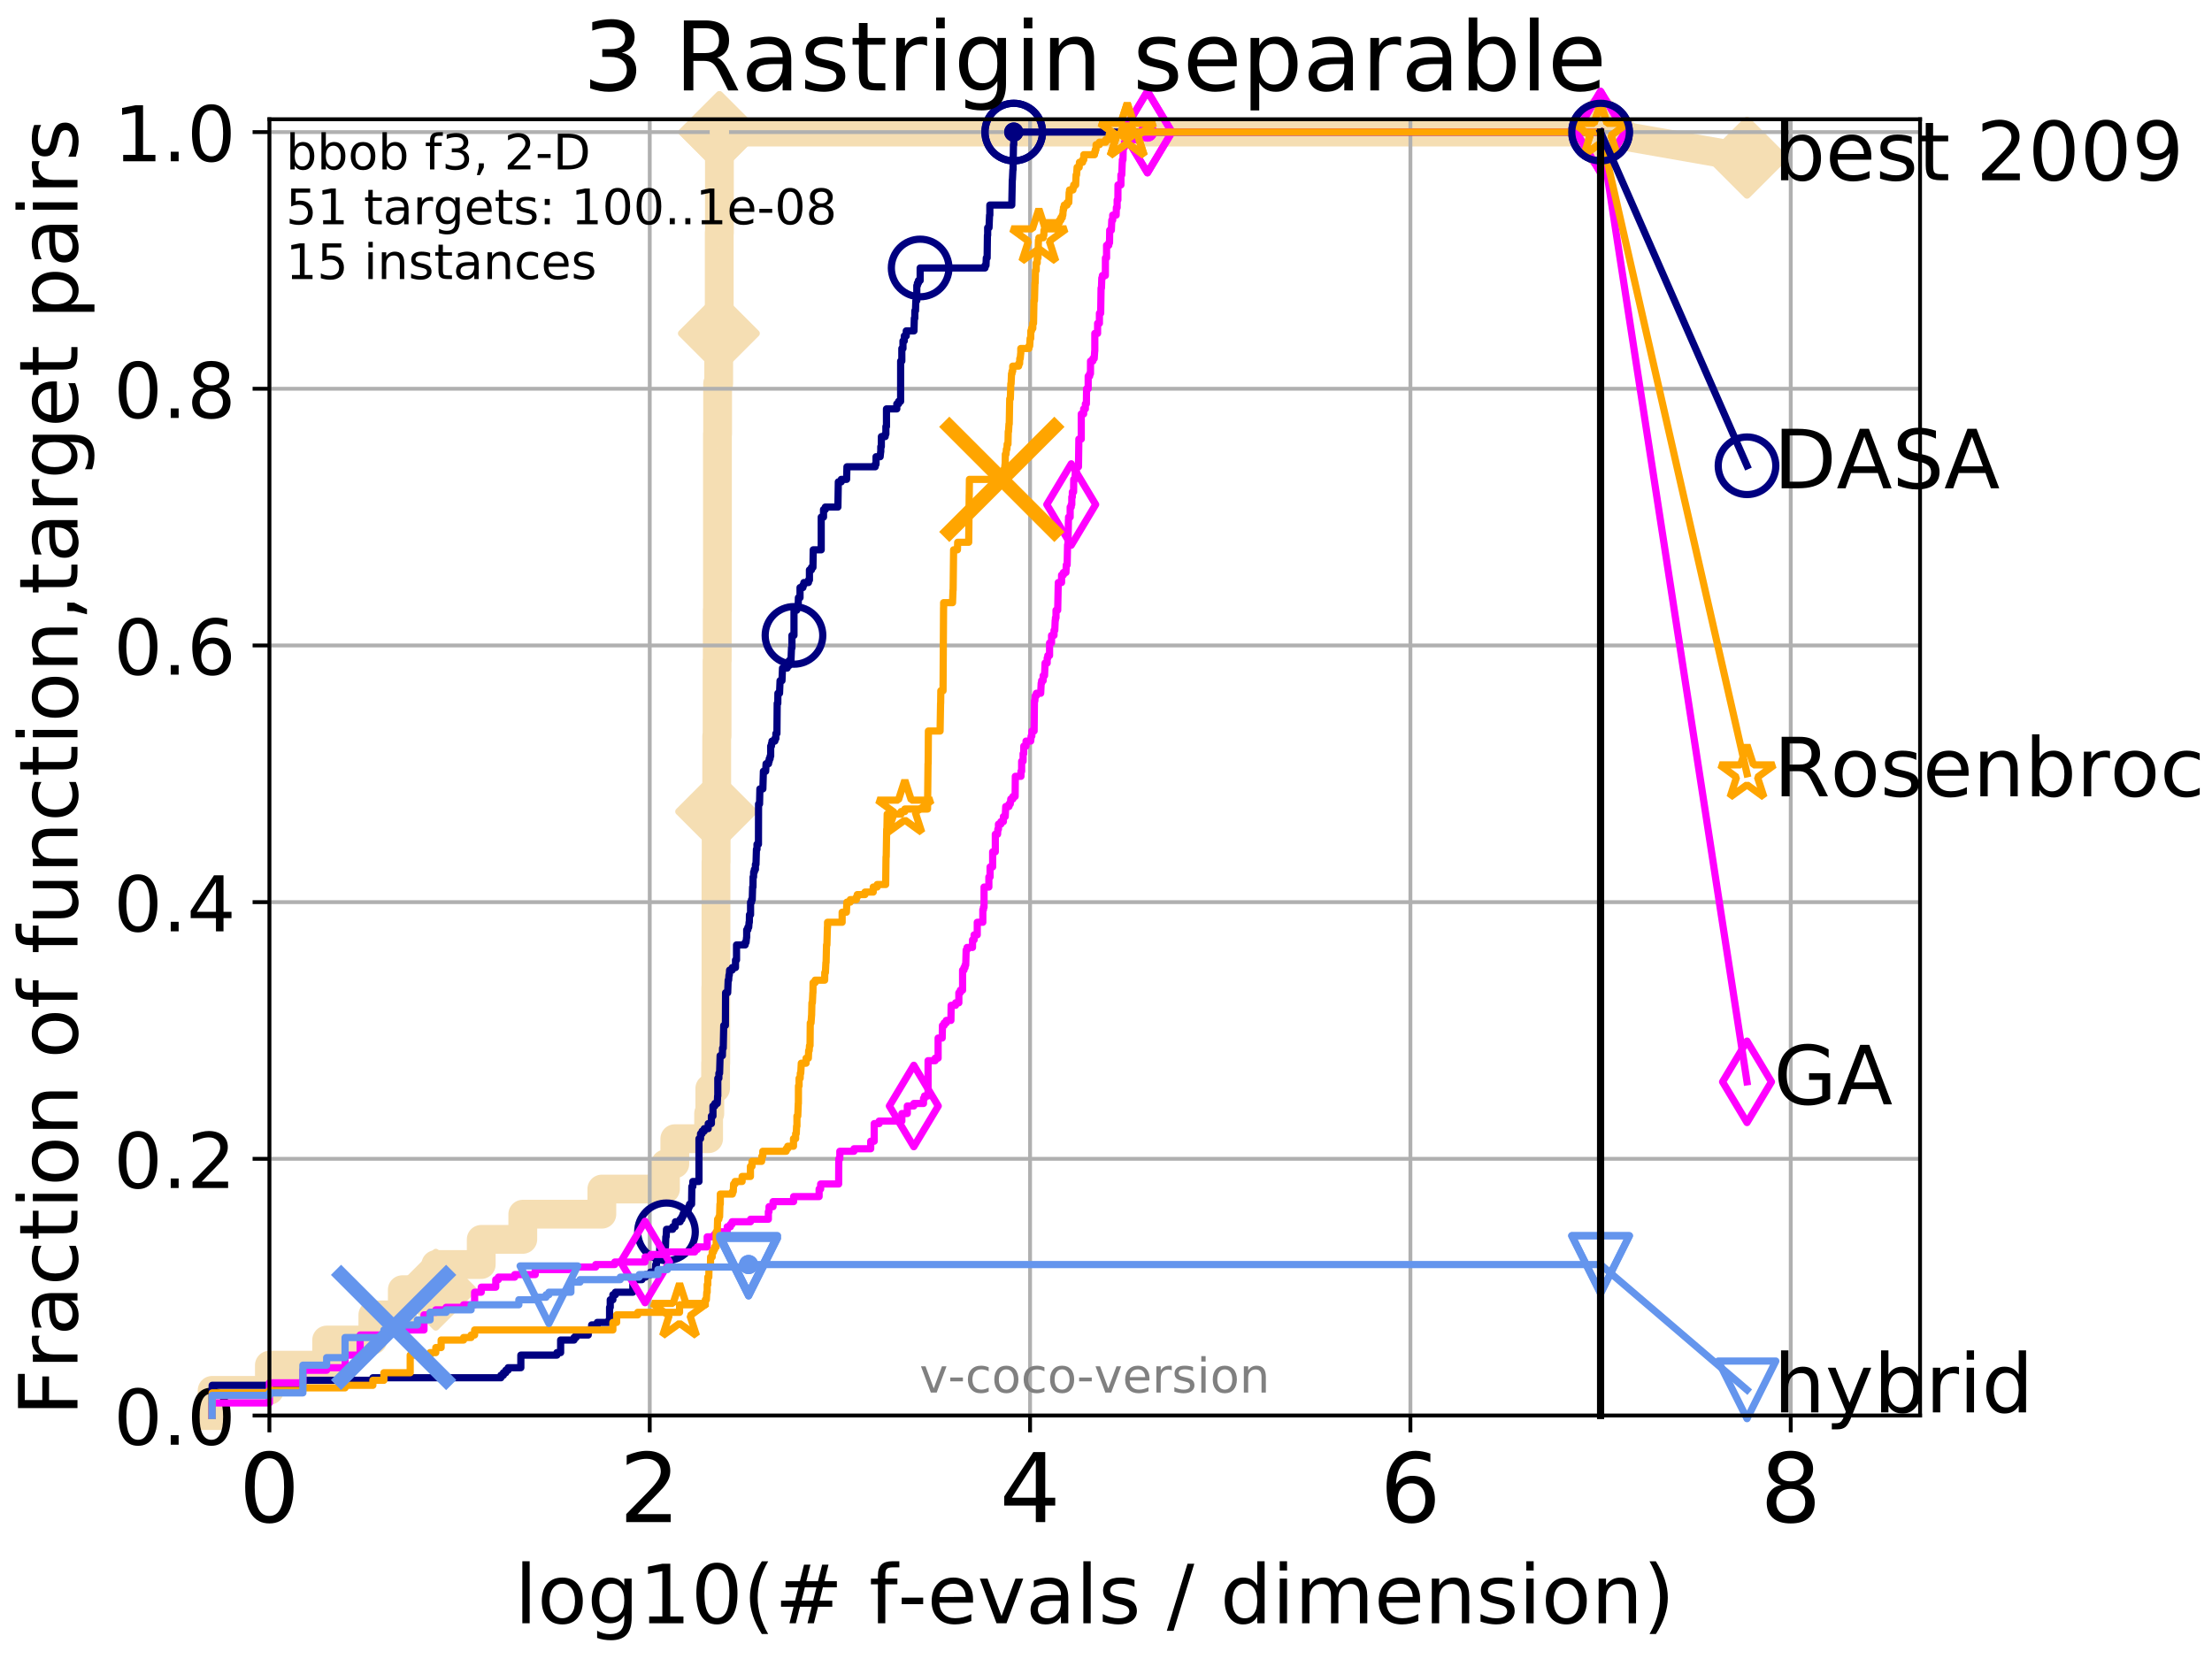 <?xml version="1.0" encoding="utf-8" standalone="no"?>
<!DOCTYPE svg PUBLIC "-//W3C//DTD SVG 1.1//EN"
  "http://www.w3.org/Graphics/SVG/1.1/DTD/svg11.dtd">
<!-- Created with matplotlib (http://matplotlib.org/) -->
<svg height="345.6pt" version="1.1" viewBox="0 0 460.8 345.6" width="460.8pt" xmlns="http://www.w3.org/2000/svg" xmlns:xlink="http://www.w3.org/1999/xlink">
 <defs>
  <style type="text/css">
*{stroke-linecap:butt;stroke-linejoin:round;}
  </style>
 </defs>
 <g id="figure_1">
  <g id="patch_1">
   <path d="M 0 345.6 
L 460.8 345.6 
L 460.8 0 
L 0 0 
z
" style="fill:#ffffff;"/>
  </g>
  <g id="axes_1">
   <g id="patch_2">
    <path d="M 56.12 294.88 
L 399.984 294.88 
L 399.984 24.84 
L 56.12 24.84 
z
" style="fill:#ffffff;"/>
   </g>
   <g id="line2d_1">
    <path d="M 44.194 294.88 
L 44.194 289.638 
L 56.12 289.638 
L 56.12 284.395 
L 68.046 284.395 
L 68.046 279.153 
L 77.674 279.153 
L 77.674 273.91 
L 83.81 273.91 
L 83.81 268.668 
L 90.786 268.668 
L 90.786 263.425 
L 100.25 263.425 
L 100.25 258.183 
L 108.905 258.183 
L 108.905 252.94 
L 125.376 252.94 
L 125.376 247.698 
L 138.631 247.698 
L 138.631 242.455 
L 140.578 242.455 
L 140.578 237.213 
L 147.618 237.213 
L 147.618 231.97 
L 147.869 231.97 
L 147.869 226.728 
L 149.072 226.728 
L 149.072 221.485 
L 149.111 221.485 
L 149.111 205.758 
L 149.15 205.758 
L 149.15 179.546 
L 149.188 179.546 
L 149.188 169.061 
L 149.227 169.061 
L 149.227 163.818 
L 149.303 163.818 
L 149.303 153.333 
L 149.38 153.333 
L 149.38 137.606 
L 149.418 137.606 
L 149.418 127.121 
L 149.456 127.121 
L 149.456 90.423 
L 149.493 90.423 
L 149.493 79.938 
L 149.719 79.938 
L 149.719 74.696 
L 149.756 74.696 
L 149.756 69.453 
L 149.793 69.453 
L 149.793 64.211 
L 149.83 64.211 
L 149.83 48.484 
L 149.867 48.484 
L 149.867 27.514 
L 333.43 27.514 
" style="fill:none;stroke:#f5deb3;stroke-linecap:square;stroke-width:6;"/>
   </g>
   <g id="line2d_2">
    <defs>
     <path d="M -0 7.778 
L 7.778 0 
L 0 -7.778 
L -7.778 -0 
z
" id="m910a7d853a" style="stroke:#f5deb3;stroke-linejoin:miter;stroke-width:1.5;"/>
    </defs>
    <g>
     <use style="fill:#f5deb3;stroke:#f5deb3;stroke-linejoin:miter;stroke-width:1.5;" x="90.786" xlink:href="#m910a7d853a" y="268.668"/>
     <use style="fill:#f5deb3;stroke:#f5deb3;stroke-linejoin:miter;stroke-width:1.5;" x="149.188" xlink:href="#m910a7d853a" y="169.061"/>
     <use style="fill:#f5deb3;stroke:#f5deb3;stroke-linejoin:miter;stroke-width:1.5;" x="149.756" xlink:href="#m910a7d853a" y="69.453"/>
     <use style="fill:#f5deb3;stroke:#f5deb3;stroke-linejoin:miter;stroke-width:1.5;" x="149.867" xlink:href="#m910a7d853a" y="27.514"/>
     <use style="fill:#f5deb3;stroke:#f5deb3;stroke-linejoin:miter;stroke-width:1.5;" x="149.867" xlink:href="#m910a7d853a" y="27.514"/>
     <use style="fill:#f5deb3;stroke:#f5deb3;stroke-linejoin:miter;stroke-width:1.5;" x="333.43" xlink:href="#m910a7d853a" y="27.514"/>
    </g>
   </g>
   <g id="line2d_3">
    <path style="fill:none;stroke:#f5deb3;stroke-linecap:square;stroke-width:6;"/>
    <g/>
   </g>
   <g id="line2d_4">
    <path d="M 333.43 27.514 
L 363.934 32.861 
" style="fill:none;stroke:#f5deb3;stroke-linecap:square;stroke-width:6;"/>
    <g>
     <use style="fill:#f5deb3;stroke:#f5deb3;stroke-linejoin:miter;stroke-width:1.5;" x="333.43" xlink:href="#m910a7d853a" y="27.514"/>
     <use style="fill:#f5deb3;stroke:#f5deb3;stroke-linejoin:miter;stroke-width:1.5;" x="363.934" xlink:href="#m910a7d853a" y="32.861"/>
    </g>
   </g>
   <g id="matplotlib.axis_1">
    <g id="xtick_1">
     <g id="line2d_5">
      <path clip-path="url(#p04448abf9d)" d="M 56.12 294.88 
L 56.12 24.84 
" style="fill:none;stroke:#b0b0b0;stroke-linecap:square;stroke-width:0.8;"/>
     </g>
     <g id="line2d_6">
      <defs>
       <path d="M 0 0 
L 0 3.5 
" id="m01e54913ad" style="stroke:#000000;stroke-width:0.8;"/>
      </defs>
      <g>
       <use style="stroke:#000000;stroke-width:0.8;" x="56.12" xlink:href="#m01e54913ad" y="294.88"/>
      </g>
     </g>
     <g id="text_1">
      <!-- 0 -->
      <defs>
       <path d="M 31.781 66.406 
Q 24.172 66.406 20.328 58.906 
Q 16.5 51.422 16.5 36.375 
Q 16.5 21.391 20.328 13.891 
Q 24.172 6.391 31.781 6.391 
Q 39.453 6.391 43.281 13.891 
Q 47.125 21.391 47.125 36.375 
Q 47.125 51.422 43.281 58.906 
Q 39.453 66.406 31.781 66.406 
z
M 31.781 74.219 
Q 44.047 74.219 50.516 64.516 
Q 56.984 54.828 56.984 36.375 
Q 56.984 17.969 50.516 8.266 
Q 44.047 -1.422 31.781 -1.422 
Q 19.531 -1.422 13.062 8.266 
Q 6.594 17.969 6.594 36.375 
Q 6.594 54.828 13.062 64.516 
Q 19.531 74.219 31.781 74.219 
z
" id="DejaVuSans-30"/>
      </defs>
      <g transform="translate(49.758 317.077)scale(0.2 -0.2)">
       <use xlink:href="#DejaVuSans-30"/>
      </g>
     </g>
    </g>
    <g id="xtick_2">
     <g id="line2d_7">
      <path clip-path="url(#p04448abf9d)" d="M 135.351 294.88 
L 135.351 24.84 
" style="fill:none;stroke:#b0b0b0;stroke-linecap:square;stroke-width:0.8;"/>
     </g>
     <g id="line2d_8">
      <g>
       <use style="stroke:#000000;stroke-width:0.8;" x="135.351" xlink:href="#m01e54913ad" y="294.88"/>
      </g>
     </g>
     <g id="text_2">
      <!-- 2 -->
      <defs>
       <path d="M 19.188 8.297 
L 53.609 8.297 
L 53.609 0 
L 7.328 0 
L 7.328 8.297 
Q 12.938 14.109 22.625 23.891 
Q 32.328 33.688 34.812 36.531 
Q 39.547 41.844 41.422 45.531 
Q 43.312 49.219 43.312 52.781 
Q 43.312 58.594 39.234 62.25 
Q 35.156 65.922 28.609 65.922 
Q 23.969 65.922 18.812 64.312 
Q 13.672 62.703 7.812 59.422 
L 7.812 69.391 
Q 13.766 71.781 18.938 73 
Q 24.125 74.219 28.422 74.219 
Q 39.75 74.219 46.484 68.547 
Q 53.219 62.891 53.219 53.422 
Q 53.219 48.922 51.531 44.891 
Q 49.859 40.875 45.406 35.406 
Q 44.188 33.984 37.641 27.219 
Q 31.109 20.453 19.188 8.297 
z
" id="DejaVuSans-32"/>
      </defs>
      <g transform="translate(128.989 317.077)scale(0.2 -0.2)">
       <use xlink:href="#DejaVuSans-32"/>
      </g>
     </g>
    </g>
    <g id="xtick_3">
     <g id="line2d_9">
      <path clip-path="url(#p04448abf9d)" d="M 214.583 294.88 
L 214.583 24.84 
" style="fill:none;stroke:#b0b0b0;stroke-linecap:square;stroke-width:0.8;"/>
     </g>
     <g id="line2d_10">
      <g>
       <use style="stroke:#000000;stroke-width:0.8;" x="214.583" xlink:href="#m01e54913ad" y="294.88"/>
      </g>
     </g>
     <g id="text_3">
      <!-- 4 -->
      <defs>
       <path d="M 37.797 64.312 
L 12.891 25.391 
L 37.797 25.391 
z
M 35.203 72.906 
L 47.609 72.906 
L 47.609 25.391 
L 58.016 25.391 
L 58.016 17.188 
L 47.609 17.188 
L 47.609 0 
L 37.797 0 
L 37.797 17.188 
L 4.891 17.188 
L 4.891 26.703 
z
" id="DejaVuSans-34"/>
      </defs>
      <g transform="translate(208.22 317.077)scale(0.2 -0.2)">
       <use xlink:href="#DejaVuSans-34"/>
      </g>
     </g>
    </g>
    <g id="xtick_4">
     <g id="line2d_11">
      <path clip-path="url(#p04448abf9d)" d="M 293.814 294.88 
L 293.814 24.84 
" style="fill:none;stroke:#b0b0b0;stroke-linecap:square;stroke-width:0.8;"/>
     </g>
     <g id="line2d_12">
      <g>
       <use style="stroke:#000000;stroke-width:0.8;" x="293.814" xlink:href="#m01e54913ad" y="294.88"/>
      </g>
     </g>
     <g id="text_4">
      <!-- 6 -->
      <defs>
       <path d="M 33.016 40.375 
Q 26.375 40.375 22.484 35.828 
Q 18.609 31.297 18.609 23.391 
Q 18.609 15.531 22.484 10.953 
Q 26.375 6.391 33.016 6.391 
Q 39.656 6.391 43.531 10.953 
Q 47.406 15.531 47.406 23.391 
Q 47.406 31.297 43.531 35.828 
Q 39.656 40.375 33.016 40.375 
z
M 52.594 71.297 
L 52.594 62.312 
Q 48.875 64.062 45.094 64.984 
Q 41.312 65.922 37.594 65.922 
Q 27.828 65.922 22.672 59.328 
Q 17.531 52.734 16.797 39.406 
Q 19.672 43.656 24.016 45.922 
Q 28.375 48.188 33.594 48.188 
Q 44.578 48.188 50.953 41.516 
Q 57.328 34.859 57.328 23.391 
Q 57.328 12.156 50.688 5.359 
Q 44.047 -1.422 33.016 -1.422 
Q 20.359 -1.422 13.672 8.266 
Q 6.984 17.969 6.984 36.375 
Q 6.984 53.656 15.188 63.938 
Q 23.391 74.219 37.203 74.219 
Q 40.922 74.219 44.703 73.484 
Q 48.484 72.75 52.594 71.297 
z
" id="DejaVuSans-36"/>
      </defs>
      <g transform="translate(287.452 317.077)scale(0.2 -0.2)">
       <use xlink:href="#DejaVuSans-36"/>
      </g>
     </g>
    </g>
    <g id="xtick_5">
     <g id="line2d_13">
      <path clip-path="url(#p04448abf9d)" d="M 373.045 294.88 
L 373.045 24.84 
" style="fill:none;stroke:#b0b0b0;stroke-linecap:square;stroke-width:0.8;"/>
     </g>
     <g id="line2d_14">
      <g>
       <use style="stroke:#000000;stroke-width:0.8;" x="373.045" xlink:href="#m01e54913ad" y="294.88"/>
      </g>
     </g>
     <g id="text_5">
      <!-- 8 -->
      <defs>
       <path d="M 31.781 34.625 
Q 24.75 34.625 20.719 30.859 
Q 16.703 27.094 16.703 20.516 
Q 16.703 13.922 20.719 10.156 
Q 24.75 6.391 31.781 6.391 
Q 38.812 6.391 42.859 10.172 
Q 46.922 13.969 46.922 20.516 
Q 46.922 27.094 42.891 30.859 
Q 38.875 34.625 31.781 34.625 
z
M 21.922 38.812 
Q 15.578 40.375 12.031 44.719 
Q 8.5 49.078 8.5 55.328 
Q 8.5 64.062 14.719 69.141 
Q 20.953 74.219 31.781 74.219 
Q 42.672 74.219 48.875 69.141 
Q 55.078 64.062 55.078 55.328 
Q 55.078 49.078 51.531 44.719 
Q 48 40.375 41.703 38.812 
Q 48.828 37.156 52.797 32.312 
Q 56.781 27.484 56.781 20.516 
Q 56.781 9.906 50.312 4.234 
Q 43.844 -1.422 31.781 -1.422 
Q 19.734 -1.422 13.25 4.234 
Q 6.781 9.906 6.781 20.516 
Q 6.781 27.484 10.781 32.312 
Q 14.797 37.156 21.922 38.812 
z
M 18.312 54.391 
Q 18.312 48.734 21.844 45.562 
Q 25.391 42.391 31.781 42.391 
Q 38.141 42.391 41.719 45.562 
Q 45.312 48.734 45.312 54.391 
Q 45.312 60.062 41.719 63.234 
Q 38.141 66.406 31.781 66.406 
Q 25.391 66.406 21.844 63.234 
Q 18.312 60.062 18.312 54.391 
z
" id="DejaVuSans-38"/>
      </defs>
      <g transform="translate(366.683 317.077)scale(0.2 -0.2)">
       <use xlink:href="#DejaVuSans-38"/>
      </g>
     </g>
    </g>
    <g id="text_6">
     <!-- log10(# f-evals / dimension) -->
     <defs>
      <path d="M 9.422 75.984 
L 18.406 75.984 
L 18.406 0 
L 9.422 0 
z
" id="DejaVuSans-6c"/>
      <path d="M 30.609 48.391 
Q 23.391 48.391 19.188 42.75 
Q 14.984 37.109 14.984 27.297 
Q 14.984 17.484 19.156 11.844 
Q 23.344 6.203 30.609 6.203 
Q 37.797 6.203 41.984 11.859 
Q 46.188 17.531 46.188 27.297 
Q 46.188 37.016 41.984 42.703 
Q 37.797 48.391 30.609 48.391 
z
M 30.609 56 
Q 42.328 56 49.016 48.375 
Q 55.719 40.766 55.719 27.297 
Q 55.719 13.875 49.016 6.219 
Q 42.328 -1.422 30.609 -1.422 
Q 18.844 -1.422 12.172 6.219 
Q 5.516 13.875 5.516 27.297 
Q 5.516 40.766 12.172 48.375 
Q 18.844 56 30.609 56 
z
" id="DejaVuSans-6f"/>
      <path d="M 45.406 27.984 
Q 45.406 37.75 41.375 43.109 
Q 37.359 48.484 30.078 48.484 
Q 22.859 48.484 18.828 43.109 
Q 14.797 37.75 14.797 27.984 
Q 14.797 18.266 18.828 12.891 
Q 22.859 7.516 30.078 7.516 
Q 37.359 7.516 41.375 12.891 
Q 45.406 18.266 45.406 27.984 
z
M 54.391 6.781 
Q 54.391 -7.172 48.188 -13.984 
Q 42 -20.797 29.203 -20.797 
Q 24.469 -20.797 20.266 -20.094 
Q 16.062 -19.391 12.109 -17.922 
L 12.109 -9.188 
Q 16.062 -11.328 19.922 -12.344 
Q 23.781 -13.375 27.781 -13.375 
Q 36.625 -13.375 41.016 -8.766 
Q 45.406 -4.156 45.406 5.172 
L 45.406 9.625 
Q 42.625 4.781 38.281 2.391 
Q 33.938 0 27.875 0 
Q 17.828 0 11.672 7.656 
Q 5.516 15.328 5.516 27.984 
Q 5.516 40.672 11.672 48.328 
Q 17.828 56 27.875 56 
Q 33.938 56 38.281 53.609 
Q 42.625 51.219 45.406 46.391 
L 45.406 54.688 
L 54.391 54.688 
z
" id="DejaVuSans-67"/>
      <path d="M 12.406 8.297 
L 28.516 8.297 
L 28.516 63.922 
L 10.984 60.406 
L 10.984 69.391 
L 28.422 72.906 
L 38.281 72.906 
L 38.281 8.297 
L 54.391 8.297 
L 54.391 0 
L 12.406 0 
z
" id="DejaVuSans-31"/>
      <path d="M 31 75.875 
Q 24.469 64.656 21.281 53.656 
Q 18.109 42.672 18.109 31.391 
Q 18.109 20.125 21.312 9.062 
Q 24.516 -2 31 -13.188 
L 23.188 -13.188 
Q 15.875 -1.703 12.234 9.375 
Q 8.594 20.453 8.594 31.391 
Q 8.594 42.281 12.203 53.312 
Q 15.828 64.359 23.188 75.875 
z
" id="DejaVuSans-28"/>
      <path d="M 51.125 44 
L 36.922 44 
L 32.812 27.688 
L 47.125 27.688 
z
M 43.797 71.781 
L 38.719 51.516 
L 52.984 51.516 
L 58.109 71.781 
L 65.922 71.781 
L 60.891 51.516 
L 76.125 51.516 
L 76.125 44 
L 58.984 44 
L 54.984 27.688 
L 70.516 27.688 
L 70.516 20.219 
L 53.078 20.219 
L 48 0 
L 40.188 0 
L 45.219 20.219 
L 30.906 20.219 
L 25.875 0 
L 18.016 0 
L 23.094 20.219 
L 7.719 20.219 
L 7.719 27.688 
L 24.906 27.688 
L 29 44 
L 13.281 44 
L 13.281 51.516 
L 30.906 51.516 
L 35.891 71.781 
z
" id="DejaVuSans-23"/>
      <path id="DejaVuSans-20"/>
      <path d="M 37.109 75.984 
L 37.109 68.5 
L 28.516 68.5 
Q 23.688 68.5 21.797 66.547 
Q 19.922 64.594 19.922 59.516 
L 19.922 54.688 
L 34.719 54.688 
L 34.719 47.703 
L 19.922 47.703 
L 19.922 0 
L 10.891 0 
L 10.891 47.703 
L 2.297 47.703 
L 2.297 54.688 
L 10.891 54.688 
L 10.891 58.5 
Q 10.891 67.625 15.141 71.797 
Q 19.391 75.984 28.609 75.984 
z
" id="DejaVuSans-66"/>
      <path d="M 4.891 31.391 
L 31.203 31.391 
L 31.203 23.391 
L 4.891 23.391 
z
" id="DejaVuSans-2d"/>
      <path d="M 56.203 29.594 
L 56.203 25.203 
L 14.891 25.203 
Q 15.484 15.922 20.484 11.062 
Q 25.484 6.203 34.422 6.203 
Q 39.594 6.203 44.453 7.469 
Q 49.312 8.734 54.109 11.281 
L 54.109 2.781 
Q 49.266 0.734 44.188 -0.344 
Q 39.109 -1.422 33.891 -1.422 
Q 20.797 -1.422 13.156 6.188 
Q 5.516 13.812 5.516 26.812 
Q 5.516 40.234 12.766 48.109 
Q 20.016 56 32.328 56 
Q 43.359 56 49.781 48.891 
Q 56.203 41.797 56.203 29.594 
z
M 47.219 32.234 
Q 47.125 39.594 43.094 43.984 
Q 39.062 48.391 32.422 48.391 
Q 24.906 48.391 20.391 44.141 
Q 15.875 39.891 15.188 32.172 
z
" id="DejaVuSans-65"/>
      <path d="M 2.984 54.688 
L 12.5 54.688 
L 29.594 8.797 
L 46.688 54.688 
L 56.203 54.688 
L 35.688 0 
L 23.484 0 
z
" id="DejaVuSans-76"/>
      <path d="M 34.281 27.484 
Q 23.391 27.484 19.188 25 
Q 14.984 22.516 14.984 16.5 
Q 14.984 11.719 18.141 8.906 
Q 21.297 6.109 26.703 6.109 
Q 34.188 6.109 38.703 11.406 
Q 43.219 16.703 43.219 25.484 
L 43.219 27.484 
z
M 52.203 31.203 
L 52.203 0 
L 43.219 0 
L 43.219 8.297 
Q 40.141 3.328 35.547 0.953 
Q 30.953 -1.422 24.312 -1.422 
Q 15.922 -1.422 10.953 3.297 
Q 6 8.016 6 15.922 
Q 6 25.141 12.172 29.828 
Q 18.359 34.516 30.609 34.516 
L 43.219 34.516 
L 43.219 35.406 
Q 43.219 41.609 39.141 45 
Q 35.062 48.391 27.688 48.391 
Q 23 48.391 18.547 47.266 
Q 14.109 46.141 10.016 43.891 
L 10.016 52.203 
Q 14.938 54.109 19.578 55.047 
Q 24.219 56 28.609 56 
Q 40.484 56 46.344 49.844 
Q 52.203 43.703 52.203 31.203 
z
" id="DejaVuSans-61"/>
      <path d="M 44.281 53.078 
L 44.281 44.578 
Q 40.484 46.531 36.375 47.5 
Q 32.281 48.484 27.875 48.484 
Q 21.188 48.484 17.844 46.438 
Q 14.5 44.391 14.5 40.281 
Q 14.5 37.156 16.891 35.375 
Q 19.281 33.594 26.516 31.984 
L 29.594 31.297 
Q 39.156 29.25 43.188 25.516 
Q 47.219 21.781 47.219 15.094 
Q 47.219 7.469 41.188 3.016 
Q 35.156 -1.422 24.609 -1.422 
Q 20.219 -1.422 15.453 -0.562 
Q 10.688 0.297 5.422 2 
L 5.422 11.281 
Q 10.406 8.688 15.234 7.391 
Q 20.062 6.109 24.812 6.109 
Q 31.156 6.109 34.562 8.281 
Q 37.984 10.453 37.984 14.406 
Q 37.984 18.062 35.516 20.016 
Q 33.062 21.969 24.703 23.781 
L 21.578 24.516 
Q 13.234 26.266 9.516 29.906 
Q 5.812 33.547 5.812 39.891 
Q 5.812 47.609 11.281 51.797 
Q 16.75 56 26.812 56 
Q 31.781 56 36.172 55.266 
Q 40.578 54.547 44.281 53.078 
z
" id="DejaVuSans-73"/>
      <path d="M 25.391 72.906 
L 33.688 72.906 
L 8.297 -9.281 
L 0 -9.281 
z
" id="DejaVuSans-2f"/>
      <path d="M 45.406 46.391 
L 45.406 75.984 
L 54.391 75.984 
L 54.391 0 
L 45.406 0 
L 45.406 8.203 
Q 42.578 3.328 38.25 0.953 
Q 33.938 -1.422 27.875 -1.422 
Q 17.969 -1.422 11.734 6.484 
Q 5.516 14.406 5.516 27.297 
Q 5.516 40.188 11.734 48.094 
Q 17.969 56 27.875 56 
Q 33.938 56 38.25 53.625 
Q 42.578 51.266 45.406 46.391 
z
M 14.797 27.297 
Q 14.797 17.391 18.875 11.75 
Q 22.953 6.109 30.078 6.109 
Q 37.203 6.109 41.297 11.75 
Q 45.406 17.391 45.406 27.297 
Q 45.406 37.203 41.297 42.844 
Q 37.203 48.484 30.078 48.484 
Q 22.953 48.484 18.875 42.844 
Q 14.797 37.203 14.797 27.297 
z
" id="DejaVuSans-64"/>
      <path d="M 9.422 54.688 
L 18.406 54.688 
L 18.406 0 
L 9.422 0 
z
M 9.422 75.984 
L 18.406 75.984 
L 18.406 64.594 
L 9.422 64.594 
z
" id="DejaVuSans-69"/>
      <path d="M 52 44.188 
Q 55.375 50.25 60.062 53.125 
Q 64.75 56 71.094 56 
Q 79.641 56 84.281 50.016 
Q 88.922 44.047 88.922 33.016 
L 88.922 0 
L 79.891 0 
L 79.891 32.719 
Q 79.891 40.578 77.094 44.375 
Q 74.312 48.188 68.609 48.188 
Q 61.625 48.188 57.562 43.547 
Q 53.516 38.922 53.516 30.906 
L 53.516 0 
L 44.484 0 
L 44.484 32.719 
Q 44.484 40.625 41.703 44.406 
Q 38.922 48.188 33.109 48.188 
Q 26.219 48.188 22.156 43.531 
Q 18.109 38.875 18.109 30.906 
L 18.109 0 
L 9.078 0 
L 9.078 54.688 
L 18.109 54.688 
L 18.109 46.188 
Q 21.188 51.219 25.484 53.609 
Q 29.781 56 35.688 56 
Q 41.656 56 45.828 52.969 
Q 50 49.953 52 44.188 
z
" id="DejaVuSans-6d"/>
      <path d="M 54.891 33.016 
L 54.891 0 
L 45.906 0 
L 45.906 32.719 
Q 45.906 40.484 42.875 44.328 
Q 39.844 48.188 33.797 48.188 
Q 26.516 48.188 22.312 43.547 
Q 18.109 38.922 18.109 30.906 
L 18.109 0 
L 9.078 0 
L 9.078 54.688 
L 18.109 54.688 
L 18.109 46.188 
Q 21.344 51.125 25.703 53.562 
Q 30.078 56 35.797 56 
Q 45.219 56 50.047 50.172 
Q 54.891 44.344 54.891 33.016 
z
" id="DejaVuSans-6e"/>
      <path d="M 8.016 75.875 
L 15.828 75.875 
Q 23.141 64.359 26.781 53.312 
Q 30.422 42.281 30.422 31.391 
Q 30.422 20.453 26.781 9.375 
Q 23.141 -1.703 15.828 -13.188 
L 8.016 -13.188 
Q 14.5 -2 17.703 9.062 
Q 20.906 20.125 20.906 31.391 
Q 20.906 42.672 17.703 53.656 
Q 14.5 64.656 8.016 75.875 
z
" id="DejaVuSans-29"/>
     </defs>
     <g transform="translate(107.211 338.154)scale(0.17 -0.17)">
      <use xlink:href="#DejaVuSans-6c"/>
      <use x="27.783" xlink:href="#DejaVuSans-6f"/>
      <use x="88.965" xlink:href="#DejaVuSans-67"/>
      <use x="152.441" xlink:href="#DejaVuSans-31"/>
      <use x="216.064" xlink:href="#DejaVuSans-30"/>
      <use x="279.688" xlink:href="#DejaVuSans-28"/>
      <use x="318.701" xlink:href="#DejaVuSans-23"/>
      <use x="402.49" xlink:href="#DejaVuSans-20"/>
      <use x="434.277" xlink:href="#DejaVuSans-66"/>
      <use x="469.404" xlink:href="#DejaVuSans-2d"/>
      <use x="505.488" xlink:href="#DejaVuSans-65"/>
      <use x="567.012" xlink:href="#DejaVuSans-76"/>
      <use x="626.191" xlink:href="#DejaVuSans-61"/>
      <use x="687.471" xlink:href="#DejaVuSans-6c"/>
      <use x="715.254" xlink:href="#DejaVuSans-73"/>
      <use x="767.354" xlink:href="#DejaVuSans-20"/>
      <use x="799.141" xlink:href="#DejaVuSans-2f"/>
      <use x="832.832" xlink:href="#DejaVuSans-20"/>
      <use x="864.619" xlink:href="#DejaVuSans-64"/>
      <use x="928.096" xlink:href="#DejaVuSans-69"/>
      <use x="955.879" xlink:href="#DejaVuSans-6d"/>
      <use x="1053.291" xlink:href="#DejaVuSans-65"/>
      <use x="1114.814" xlink:href="#DejaVuSans-6e"/>
      <use x="1178.193" xlink:href="#DejaVuSans-73"/>
      <use x="1230.293" xlink:href="#DejaVuSans-69"/>
      <use x="1258.076" xlink:href="#DejaVuSans-6f"/>
      <use x="1319.258" xlink:href="#DejaVuSans-6e"/>
      <use x="1382.637" xlink:href="#DejaVuSans-29"/>
     </g>
    </g>
   </g>
   <g id="matplotlib.axis_2">
    <g id="ytick_1">
     <g id="line2d_15">
      <path clip-path="url(#p04448abf9d)" d="M 56.12 294.88 
L 399.984 294.88 
" style="fill:none;stroke:#b0b0b0;stroke-linecap:square;stroke-width:0.8;"/>
     </g>
     <g id="line2d_16">
      <defs>
       <path d="M 0 0 
L -3.5 0 
" id="mda51892a17" style="stroke:#000000;stroke-width:0.8;"/>
      </defs>
      <g>
       <use style="stroke:#000000;stroke-width:0.8;" x="56.12" xlink:href="#mda51892a17" y="294.88"/>
      </g>
     </g>
     <g id="text_7">
      <!-- 0.0 -->
      <defs>
       <path d="M 10.688 12.406 
L 21 12.406 
L 21 0 
L 10.688 0 
z
" id="DejaVuSans-2e"/>
      </defs>
      <g transform="translate(23.675 300.959)scale(0.16 -0.16)">
       <use xlink:href="#DejaVuSans-30"/>
       <use x="63.623" xlink:href="#DejaVuSans-2e"/>
       <use x="95.41" xlink:href="#DejaVuSans-30"/>
      </g>
     </g>
    </g>
    <g id="ytick_2">
     <g id="line2d_17">
      <path clip-path="url(#p04448abf9d)" d="M 56.12 241.407 
L 399.984 241.407 
" style="fill:none;stroke:#b0b0b0;stroke-linecap:square;stroke-width:0.8;"/>
     </g>
     <g id="line2d_18">
      <g>
       <use style="stroke:#000000;stroke-width:0.8;" x="56.12" xlink:href="#mda51892a17" y="241.407"/>
      </g>
     </g>
     <g id="text_8">
      <!-- 0.2 -->
      <g transform="translate(23.675 247.485)scale(0.16 -0.16)">
       <use xlink:href="#DejaVuSans-30"/>
       <use x="63.623" xlink:href="#DejaVuSans-2e"/>
       <use x="95.41" xlink:href="#DejaVuSans-32"/>
      </g>
     </g>
    </g>
    <g id="ytick_3">
     <g id="line2d_19">
      <path clip-path="url(#p04448abf9d)" d="M 56.12 187.933 
L 399.984 187.933 
" style="fill:none;stroke:#b0b0b0;stroke-linecap:square;stroke-width:0.8;"/>
     </g>
     <g id="line2d_20">
      <g>
       <use style="stroke:#000000;stroke-width:0.8;" x="56.12" xlink:href="#mda51892a17" y="187.933"/>
      </g>
     </g>
     <g id="text_9">
      <!-- 0.4 -->
      <g transform="translate(23.675 194.012)scale(0.16 -0.16)">
       <use xlink:href="#DejaVuSans-30"/>
       <use x="63.623" xlink:href="#DejaVuSans-2e"/>
       <use x="95.41" xlink:href="#DejaVuSans-34"/>
      </g>
     </g>
    </g>
    <g id="ytick_4">
     <g id="line2d_21">
      <path clip-path="url(#p04448abf9d)" d="M 56.12 134.46 
L 399.984 134.46 
" style="fill:none;stroke:#b0b0b0;stroke-linecap:square;stroke-width:0.8;"/>
     </g>
     <g id="line2d_22">
      <g>
       <use style="stroke:#000000;stroke-width:0.8;" x="56.12" xlink:href="#mda51892a17" y="134.46"/>
      </g>
     </g>
     <g id="text_10">
      <!-- 0.6 -->
      <g transform="translate(23.675 140.539)scale(0.16 -0.16)">
       <use xlink:href="#DejaVuSans-30"/>
       <use x="63.623" xlink:href="#DejaVuSans-2e"/>
       <use x="95.41" xlink:href="#DejaVuSans-36"/>
      </g>
     </g>
    </g>
    <g id="ytick_5">
     <g id="line2d_23">
      <path clip-path="url(#p04448abf9d)" d="M 56.12 80.987 
L 399.984 80.987 
" style="fill:none;stroke:#b0b0b0;stroke-linecap:square;stroke-width:0.8;"/>
     </g>
     <g id="line2d_24">
      <g>
       <use style="stroke:#000000;stroke-width:0.8;" x="56.12" xlink:href="#mda51892a17" y="80.987"/>
      </g>
     </g>
     <g id="text_11">
      <!-- 0.8 -->
      <g transform="translate(23.675 87.066)scale(0.16 -0.16)">
       <use xlink:href="#DejaVuSans-30"/>
       <use x="63.623" xlink:href="#DejaVuSans-2e"/>
       <use x="95.41" xlink:href="#DejaVuSans-38"/>
      </g>
     </g>
    </g>
    <g id="ytick_6">
     <g id="line2d_25">
      <path clip-path="url(#p04448abf9d)" d="M 56.12 27.514 
L 399.984 27.514 
" style="fill:none;stroke:#b0b0b0;stroke-linecap:square;stroke-width:0.8;"/>
     </g>
     <g id="line2d_26">
      <g>
       <use style="stroke:#000000;stroke-width:0.8;" x="56.12" xlink:href="#mda51892a17" y="27.514"/>
      </g>
     </g>
     <g id="text_12">
      <!-- 1.0 -->
      <g transform="translate(23.675 33.592)scale(0.16 -0.16)">
       <use xlink:href="#DejaVuSans-31"/>
       <use x="63.623" xlink:href="#DejaVuSans-2e"/>
       <use x="95.41" xlink:href="#DejaVuSans-30"/>
      </g>
     </g>
    </g>
    <g id="text_13">
     <!-- Fraction of function,target pairs -->
     <defs>
      <path d="M 9.812 72.906 
L 51.703 72.906 
L 51.703 64.594 
L 19.672 64.594 
L 19.672 43.109 
L 48.578 43.109 
L 48.578 34.812 
L 19.672 34.812 
L 19.672 0 
L 9.812 0 
z
" id="DejaVuSans-46"/>
      <path d="M 41.109 46.297 
Q 39.594 47.172 37.812 47.578 
Q 36.031 48 33.891 48 
Q 26.266 48 22.188 43.047 
Q 18.109 38.094 18.109 28.812 
L 18.109 0 
L 9.078 0 
L 9.078 54.688 
L 18.109 54.688 
L 18.109 46.188 
Q 20.953 51.172 25.484 53.578 
Q 30.031 56 36.531 56 
Q 37.453 56 38.578 55.875 
Q 39.703 55.766 41.062 55.516 
z
" id="DejaVuSans-72"/>
      <path d="M 48.781 52.594 
L 48.781 44.188 
Q 44.969 46.297 41.141 47.344 
Q 37.312 48.391 33.406 48.391 
Q 24.656 48.391 19.812 42.844 
Q 14.984 37.312 14.984 27.297 
Q 14.984 17.281 19.812 11.734 
Q 24.656 6.203 33.406 6.203 
Q 37.312 6.203 41.141 7.25 
Q 44.969 8.297 48.781 10.406 
L 48.781 2.094 
Q 45.016 0.344 40.984 -0.531 
Q 36.969 -1.422 32.422 -1.422 
Q 20.062 -1.422 12.781 6.344 
Q 5.516 14.109 5.516 27.297 
Q 5.516 40.672 12.859 48.328 
Q 20.219 56 33.016 56 
Q 37.156 56 41.109 55.141 
Q 45.062 54.297 48.781 52.594 
z
" id="DejaVuSans-63"/>
      <path d="M 18.312 70.219 
L 18.312 54.688 
L 36.812 54.688 
L 36.812 47.703 
L 18.312 47.703 
L 18.312 18.016 
Q 18.312 11.328 20.141 9.422 
Q 21.969 7.516 27.594 7.516 
L 36.812 7.516 
L 36.812 0 
L 27.594 0 
Q 17.188 0 13.234 3.875 
Q 9.281 7.766 9.281 18.016 
L 9.281 47.703 
L 2.688 47.703 
L 2.688 54.688 
L 9.281 54.688 
L 9.281 70.219 
z
" id="DejaVuSans-74"/>
      <path d="M 8.5 21.578 
L 8.5 54.688 
L 17.484 54.688 
L 17.484 21.922 
Q 17.484 14.156 20.5 10.266 
Q 23.531 6.391 29.594 6.391 
Q 36.859 6.391 41.078 11.031 
Q 45.312 15.672 45.312 23.688 
L 45.312 54.688 
L 54.297 54.688 
L 54.297 0 
L 45.312 0 
L 45.312 8.406 
Q 42.047 3.422 37.719 1 
Q 33.406 -1.422 27.688 -1.422 
Q 18.266 -1.422 13.375 4.438 
Q 8.5 10.297 8.5 21.578 
z
M 31.109 56 
z
" id="DejaVuSans-75"/>
      <path d="M 11.719 12.406 
L 22.016 12.406 
L 22.016 4 
L 14.016 -11.625 
L 7.719 -11.625 
L 11.719 4 
z
" id="DejaVuSans-2c"/>
      <path d="M 18.109 8.203 
L 18.109 -20.797 
L 9.078 -20.797 
L 9.078 54.688 
L 18.109 54.688 
L 18.109 46.391 
Q 20.953 51.266 25.266 53.625 
Q 29.594 56 35.594 56 
Q 45.562 56 51.781 48.094 
Q 58.016 40.188 58.016 27.297 
Q 58.016 14.406 51.781 6.484 
Q 45.562 -1.422 35.594 -1.422 
Q 29.594 -1.422 25.266 0.953 
Q 20.953 3.328 18.109 8.203 
z
M 48.688 27.297 
Q 48.688 37.203 44.609 42.844 
Q 40.531 48.484 33.406 48.484 
Q 26.266 48.484 22.188 42.844 
Q 18.109 37.203 18.109 27.297 
Q 18.109 17.391 22.188 11.75 
Q 26.266 6.109 33.406 6.109 
Q 40.531 6.109 44.609 11.75 
Q 48.688 17.391 48.688 27.297 
z
" id="DejaVuSans-70"/>
     </defs>
     <g transform="translate(16.14 294.999)rotate(-90)scale(0.17 -0.17)">
      <use xlink:href="#DejaVuSans-46"/>
      <use x="57.41" xlink:href="#DejaVuSans-72"/>
      <use x="98.523" xlink:href="#DejaVuSans-61"/>
      <use x="159.803" xlink:href="#DejaVuSans-63"/>
      <use x="214.783" xlink:href="#DejaVuSans-74"/>
      <use x="253.992" xlink:href="#DejaVuSans-69"/>
      <use x="281.775" xlink:href="#DejaVuSans-6f"/>
      <use x="342.957" xlink:href="#DejaVuSans-6e"/>
      <use x="406.336" xlink:href="#DejaVuSans-20"/>
      <use x="438.123" xlink:href="#DejaVuSans-6f"/>
      <use x="499.305" xlink:href="#DejaVuSans-66"/>
      <use x="534.51" xlink:href="#DejaVuSans-20"/>
      <use x="566.297" xlink:href="#DejaVuSans-66"/>
      <use x="601.502" xlink:href="#DejaVuSans-75"/>
      <use x="664.881" xlink:href="#DejaVuSans-6e"/>
      <use x="728.26" xlink:href="#DejaVuSans-63"/>
      <use x="783.24" xlink:href="#DejaVuSans-74"/>
      <use x="822.449" xlink:href="#DejaVuSans-69"/>
      <use x="850.232" xlink:href="#DejaVuSans-6f"/>
      <use x="911.414" xlink:href="#DejaVuSans-6e"/>
      <use x="974.793" xlink:href="#DejaVuSans-2c"/>
      <use x="1006.58" xlink:href="#DejaVuSans-74"/>
      <use x="1045.789" xlink:href="#DejaVuSans-61"/>
      <use x="1107.068" xlink:href="#DejaVuSans-72"/>
      <use x="1148.166" xlink:href="#DejaVuSans-67"/>
      <use x="1211.643" xlink:href="#DejaVuSans-65"/>
      <use x="1273.166" xlink:href="#DejaVuSans-74"/>
      <use x="1312.375" xlink:href="#DejaVuSans-20"/>
      <use x="1344.162" xlink:href="#DejaVuSans-70"/>
      <use x="1407.639" xlink:href="#DejaVuSans-61"/>
      <use x="1468.918" xlink:href="#DejaVuSans-69"/>
      <use x="1496.701" xlink:href="#DejaVuSans-72"/>
      <use x="1537.814" xlink:href="#DejaVuSans-73"/>
     </g>
    </g>
   </g>
   <g id="line2d_27">
    <defs>
     <path d="M 0 1.5 
C 0.398 1.5 0.779 1.342 1.061 1.061 
C 1.342 0.779 1.5 0.398 1.5 0 
C 1.5 -0.398 1.342 -0.779 1.061 -1.061 
C 0.779 -1.342 0.398 -1.5 0 -1.5 
C -0.398 -1.5 -0.779 -1.342 -1.061 -1.061 
C -1.342 -0.779 -1.5 -0.398 -1.5 0 
C -1.5 0.398 -1.342 0.779 -1.061 1.061 
C -0.779 1.342 -0.398 1.5 0 1.5 
z
" id="mb444e2784b" style="stroke:#f5deb3;"/>
    </defs>
    <g>
     <use style="fill:#f5deb3;stroke:#f5deb3;" x="149.867" xlink:href="#mb444e2784b" y="27.514"/>
     <use style="fill:#f5deb3;stroke:#f5deb3;" x="149.867" xlink:href="#mb444e2784b" y="27.514"/>
    </g>
   </g>
   <g id="line2d_28">
    <defs>
     <path d="M 0 1.5 
C 0.398 1.5 0.779 1.342 1.061 1.061 
C 1.342 0.779 1.5 0.398 1.5 0 
C 1.5 -0.398 1.342 -0.779 1.061 -1.061 
C 0.779 -1.342 0.398 -1.5 0 -1.5 
C -0.398 -1.5 -0.779 -1.342 -1.061 -1.061 
C -1.342 -0.779 -1.5 -0.398 -1.5 0 
C -1.5 0.398 -1.342 0.779 -1.061 1.061 
C -0.779 1.342 -0.398 1.5 0 1.5 
z
" id="maf36e3048d" style="stroke:#000080;"/>
    </defs>
    <g>
     <use style="fill:#000080;stroke:#000080;" x="211.185" xlink:href="#maf36e3048d" y="27.514"/>
     <use style="fill:#000080;stroke:#000080;" x="211.185" xlink:href="#maf36e3048d" y="27.514"/>
    </g>
   </g>
   <g id="line2d_29">
    <path d="M 44.194 294.88 
L 44.194 288.589 
L 63.096 288.589 
L 63.096 287.541 
L 77.674 287.541 
L 77.674 287.016 
L 104.351 287.016 
L 104.351 286.492 
L 104.865 286.492 
L 104.865 285.968 
L 105.364 285.968 
L 105.364 285.444 
L 105.848 285.444 
L 105.848 284.919 
L 108.501 284.919 
L 108.501 282.298 
L 116.014 282.298 
L 116.014 281.774 
L 116.791 281.774 
L 116.791 279.153 
L 119.587 279.153 
L 119.587 278.628 
L 120.012 278.628 
L 120.012 278.104 
L 122.543 278.104 
L 122.543 277.056 
L 123.253 277.056 
L 123.253 276.007 
L 124.428 276.007 
L 124.428 275.483 
L 126.847 275.483 
L 126.847 274.959 
L 126.987 274.959 
L 126.987 272.337 
L 127.127 272.337 
L 127.127 270.765 
L 127.673 270.765 
L 127.673 269.716 
L 128.202 269.716 
L 128.202 269.192 
L 131.832 269.192 
L 131.832 266.571 
L 133.729 266.571 
L 133.729 266.046 
L 134.469 266.046 
L 134.469 265.522 
L 135.523 265.522 
L 135.523 264.998 
L 136.515 264.998 
L 136.596 263.425 
L 136.755 263.425 
L 136.755 262.377 
L 136.991 262.377 
L 136.991 261.852 
L 137.378 261.852 
L 137.454 259.755 
L 138.631 259.755 
L 138.702 257.658 
L 138.773 257.658 
L 138.843 256.086 
L 140.128 256.086 
L 140.128 255.561 
L 140.642 255.561 
L 140.705 254.513 
L 141.685 254.513 
L 141.685 253.989 
L 142.038 253.989 
L 142.038 253.464 
L 142.27 253.464 
L 142.27 252.94 
L 142.442 252.94 
L 142.442 252.416 
L 143.057 252.416 
L 143.057 251.892 
L 143.438 251.892 
L 143.438 251.367 
L 143.651 251.367 
L 143.651 250.843 
L 144.071 250.843 
L 144.123 247.173 
L 144.328 247.173 
L 144.328 246.125 
L 145.607 246.125 
L 145.607 237.213 
L 145.936 237.213 
L 145.936 236.164 
L 146.258 236.164 
L 146.258 235.64 
L 146.708 235.64 
L 146.708 235.116 
L 147.533 235.116 
L 147.533 234.067 
L 148.198 234.067 
L 148.198 232.495 
L 148.521 232.495 
L 148.521 230.398 
L 148.917 230.398 
L 148.917 229.873 
L 149.418 229.873 
L 149.493 228.301 
L 149.531 228.301 
L 149.531 224.631 
L 149.756 224.631 
L 149.756 223.582 
L 149.904 223.582 
L 150.015 219.913 
L 150.485 219.913 
L 150.521 218.34 
L 150.663 218.34 
L 150.768 213.622 
L 151.116 213.622 
L 151.15 206.806 
L 151.591 206.806 
L 151.691 204.185 
L 151.791 204.185 
L 151.857 203.137 
L 151.923 203.137 
L 151.988 202.088 
L 152.535 202.088 
L 152.535 201.564 
L 153.219 201.564 
L 153.219 199.991 
L 153.431 199.991 
L 153.431 196.846 
L 155.228 196.846 
L 155.228 196.321 
L 155.417 196.321 
L 155.524 195.273 
L 155.55 195.273 
L 155.55 193.7 
L 155.788 193.7 
L 155.788 193.176 
L 155.971 193.176 
L 156.048 192.127 
L 156.1 192.127 
L 156.126 190.555 
L 156.356 190.555 
L 156.356 187.933 
L 156.557 187.933 
L 156.557 187.409 
L 156.707 187.409 
L 156.782 184.788 
L 156.856 184.788 
L 156.88 182.691 
L 156.979 182.691 
L 157.003 181.642 
L 157.149 181.642 
L 157.149 181.118 
L 157.366 181.118 
L 157.366 180.07 
L 157.485 180.07 
L 157.58 176.924 
L 157.698 176.924 
L 157.698 175.876 
L 158 175.876 
L 158.023 167.488 
L 158.229 167.488 
L 158.297 164.342 
L 158.92 164.342 
L 159.029 160.673 
L 159.501 160.673 
L 159.585 159.1 
L 160.103 159.1 
L 160.103 158.576 
L 160.245 158.576 
L 160.245 158.051 
L 160.427 158.051 
L 160.427 157.527 
L 160.546 157.527 
L 160.546 155.43 
L 160.705 155.43 
L 160.705 154.906 
L 160.823 154.906 
L 160.823 154.382 
L 161.419 154.382 
L 161.419 153.857 
L 161.626 153.857 
L 161.626 152.809 
L 161.848 152.809 
L 161.904 146.518 
L 162.032 146.518 
L 162.05 144.421 
L 162.393 144.421 
L 162.5 141.8 
L 162.903 141.8 
L 163.007 139.178 
L 163.979 139.178 
L 163.979 138.654 
L 164.397 138.654 
L 164.397 137.606 
L 164.775 137.606 
L 164.883 134.984 
L 164.976 134.984 
L 164.976 132.363 
L 165.401 132.363 
L 165.401 127.121 
L 165.976 127.121 
L 165.976 126.596 
L 166.264 126.596 
L 166.321 124.499 
L 166.659 124.499 
L 166.659 122.403 
L 167.262 122.403 
L 167.262 121.878 
L 167.463 121.878 
L 167.463 121.354 
L 168.42 121.354 
L 168.42 120.83 
L 168.62 120.83 
L 168.62 118.733 
L 169.038 118.733 
L 169.038 118.209 
L 169.351 118.209 
L 169.41 114.539 
L 171.074 114.539 
L 171.074 107.724 
L 171.553 107.724 
L 171.553 106.151 
L 171.926 106.151 
L 171.926 105.627 
L 174.549 105.627 
L 174.637 100.384 
L 175.249 100.384 
L 175.249 99.86 
L 176.363 99.86 
L 176.434 97.239 
L 182.317 97.239 
L 182.317 96.714 
L 182.496 96.714 
L 182.496 95.142 
L 183.352 95.142 
L 183.462 94.093 
L 183.483 94.093 
L 183.483 93.045 
L 183.598 93.045 
L 183.609 90.948 
L 184.397 90.948 
L 184.397 90.423 
L 184.546 90.423 
L 184.546 88.851 
L 184.669 88.851 
L 184.669 85.181 
L 186.819 85.181 
L 186.819 84.132 
L 187.195 84.132 
L 187.195 83.608 
L 187.617 83.608 
L 187.621 75.22 
L 187.867 75.22 
L 187.867 72.599 
L 188.105 72.599 
L 188.105 71.026 
L 188.383 71.026 
L 188.383 69.978 
L 188.788 69.978 
L 188.788 68.929 
L 190.398 68.929 
L 190.468 66.308 
L 190.569 66.308 
L 190.58 64.735 
L 190.714 64.735 
L 190.783 62.638 
L 190.984 62.638 
L 190.984 59.493 
L 191.113 59.493 
L 191.113 58.969 
L 191.327 58.969 
L 191.327 58.444 
L 191.685 58.444 
L 191.685 55.823 
L 205.187 55.823 
L 205.187 55.299 
L 205.4 55.299 
L 205.465 53.726 
L 205.636 53.726 
L 205.699 49.008 
L 205.749 49.008 
L 205.749 47.435 
L 206.033 47.435 
L 206.142 44.814 
L 206.201 44.814 
L 206.201 42.717 
L 210.771 42.717 
L 210.878 37.474 
L 210.902 37.474 
L 211 35.377 
L 211.038 35.377 
L 211.123 30.135 
L 211.185 30.135 
L 211.185 27.514 
L 333.43 27.514 
L 333.43 27.514 
" style="fill:none;stroke:#000080;stroke-linecap:square;stroke-width:1.5;"/>
   </g>
   <g id="line2d_30">
    <defs>
     <path d="M 0 6 
C 1.591 6 3.117 5.368 4.243 4.243 
C 5.368 3.117 6 1.591 6 0 
C 6 -1.591 5.368 -3.117 4.243 -4.243 
C 3.117 -5.368 1.591 -6 0 -6 
C -1.591 -6 -3.117 -5.368 -4.243 -4.243 
C -5.368 -3.117 -6 -1.591 -6 0 
C -6 1.591 -5.368 3.117 -4.243 4.243 
C -3.117 5.368 -1.591 6 0 6 
z
" id="m9caad6962f" style="stroke:#000080;stroke-width:1.5;"/>
    </defs>
    <g>
     <use style="fill-opacity:0;stroke:#000080;stroke-width:1.5;" x="138.843" xlink:href="#m9caad6962f" y="256.61"/>
     <use style="fill-opacity:0;stroke:#000080;stroke-width:1.5;" x="165.401" xlink:href="#m9caad6962f" y="132.363"/>
     <use style="fill-opacity:0;stroke:#000080;stroke-width:1.5;" x="191.685" xlink:href="#m9caad6962f" y="55.823"/>
     <use style="fill-opacity:0;stroke:#000080;stroke-width:1.5;" x="211.185" xlink:href="#m9caad6962f" y="27.514"/>
     <use style="fill-opacity:0;stroke:#000080;stroke-width:1.5;" x="211.185" xlink:href="#m9caad6962f" y="27.514"/>
     <use style="fill-opacity:0;stroke:#000080;stroke-width:1.5;" x="333.43" xlink:href="#m9caad6962f" y="27.514"/>
    </g>
   </g>
   <g id="line2d_31">
    <path style="fill:none;stroke:#000080;stroke-linecap:square;stroke-width:1.5;"/>
    <g/>
   </g>
   <g id="line2d_32">
    <defs>
     <path d="M 0 1.5 
C 0.398 1.5 0.779 1.342 1.061 1.061 
C 1.342 0.779 1.5 0.398 1.5 0 
C 1.5 -0.398 1.342 -0.779 1.061 -1.061 
C 0.779 -1.342 0.398 -1.5 0 -1.5 
C -0.398 -1.5 -0.779 -1.342 -1.061 -1.061 
C -1.342 -0.779 -1.5 -0.398 -1.5 0 
C -1.5 0.398 -1.342 0.779 -1.061 1.061 
C -0.779 1.342 -0.398 1.5 0 1.5 
z
" id="maef1fcacf5" style="stroke:#ff00ff;"/>
    </defs>
    <g>
     <use style="fill:#ff00ff;stroke:#ff00ff;" x="239.038" xlink:href="#maef1fcacf5" y="27.514"/>
     <use style="fill:#ff00ff;stroke:#ff00ff;" x="239.038" xlink:href="#maef1fcacf5" y="27.514"/>
    </g>
   </g>
   <g id="line2d_33">
    <path d="M 44.194 294.88 
L 44.194 292.259 
L 56.12 292.259 
L 56.12 288.065 
L 63.096 288.065 
L 63.096 285.444 
L 68.046 285.444 
L 68.046 284.919 
L 71.885 284.919 
L 71.885 282.298 
L 75.021 282.298 
L 75.021 278.104 
L 79.971 278.104 
L 79.971 277.58 
L 81.997 277.58 
L 81.997 277.056 
L 88.324 277.056 
L 88.324 273.91 
L 89.599 273.91 
L 89.599 273.386 
L 90.786 273.386 
L 90.786 272.862 
L 92.94 272.862 
L 92.94 272.337 
L 96.575 272.337 
L 96.575 271.813 
L 98.872 271.813 
L 98.872 269.192 
L 100.25 269.192 
L 100.25 268.143 
L 103.276 268.143 
L 103.276 266.571 
L 103.822 266.571 
L 103.822 266.046 
L 107.226 266.046 
L 107.226 265.522 
L 111.5 265.522 
L 111.5 264.474 
L 118.476 264.474 
L 118.476 263.949 
L 124.101 263.949 
L 124.101 263.425 
L 128.072 263.425 
L 128.072 262.901 
L 134.378 262.901 
L 134.378 261.852 
L 135.607 261.852 
L 135.607 261.328 
L 137.979 261.328 
L 137.979 260.804 
L 144.732 260.804 
L 144.732 260.28 
L 145.272 260.28 
L 145.272 259.755 
L 147.32 259.755 
L 147.32 257.658 
L 148.838 257.658 
L 148.838 257.134 
L 150.306 257.134 
L 150.306 256.61 
L 151.49 256.61 
L 151.49 255.561 
L 152.151 255.561 
L 152.151 255.037 
L 152.504 255.037 
L 152.504 254.513 
L 156.356 254.513 
L 156.356 253.989 
L 160.062 253.989 
L 160.062 252.416 
L 160.205 252.416 
L 160.205 251.367 
L 161.037 251.367 
L 161.037 250.319 
L 165.326 250.319 
L 165.326 249.27 
L 170.637 249.27 
L 170.637 247.698 
L 170.955 247.698 
L 170.955 246.649 
L 174.707 246.649 
L 174.733 241.407 
L 174.95 241.407 
L 174.95 239.834 
L 177.895 239.834 
L 177.895 239.31 
L 181.383 239.31 
L 181.383 237.737 
L 182.114 237.737 
L 182.114 234.067 
L 183.139 234.067 
L 183.139 233.543 
L 187.871 233.543 
L 187.871 231.97 
L 189.007 231.97 
L 189.007 230.398 
L 190.363 230.398 
L 190.363 229.873 
L 192.381 229.873 
L 192.381 228.825 
L 192.595 228.825 
L 192.595 228.301 
L 193.333 228.301 
L 193.333 220.961 
L 194.811 220.961 
L 194.811 220.437 
L 195.425 220.437 
L 195.425 216.243 
L 196.278 216.243 
L 196.33 213.622 
L 196.685 213.622 
L 196.685 213.097 
L 197.122 213.097 
L 197.122 212.573 
L 198.096 212.573 
L 198.138 209.428 
L 199.068 209.428 
L 199.068 208.903 
L 199.745 208.903 
L 199.745 206.806 
L 200.044 206.806 
L 200.044 206.282 
L 200.524 206.282 
L 200.524 202.088 
L 200.816 202.088 
L 200.816 201.564 
L 201.035 201.564 
L 201.035 201.04 
L 201.181 201.04 
L 201.267 197.894 
L 201.46 197.894 
L 201.46 197.37 
L 202.592 197.37 
L 202.595 195.797 
L 202.925 195.797 
L 202.925 194.749 
L 203.58 194.749 
L 203.58 192.127 
L 204.739 192.127 
L 204.739 189.506 
L 204.871 189.506 
L 204.871 188.982 
L 204.997 188.982 
L 204.997 184.788 
L 205.999 184.788 
L 205.999 182.691 
L 206.251 182.691 
L 206.251 180.594 
L 206.786 180.594 
L 206.786 177.449 
L 207.342 177.449 
L 207.342 173.779 
L 207.814 173.779 
L 207.87 172.73 
L 207.997 172.73 
L 207.997 171.682 
L 208.505 171.682 
L 208.505 171.158 
L 209.023 171.158 
L 209.023 170.109 
L 209.408 170.109 
L 209.51 168.012 
L 210.187 168.012 
L 210.187 167.488 
L 210.458 167.488 
L 210.564 166.439 
L 211.006 166.439 
L 211.006 165.915 
L 211.471 165.915 
L 211.509 161.721 
L 212.685 161.721 
L 212.685 160.673 
L 212.828 160.673 
L 212.828 158.576 
L 213.126 158.576 
L 213.126 157.003 
L 213.255 157.003 
L 213.275 155.43 
L 213.74 155.43 
L 213.74 154.382 
L 214.719 154.382 
L 214.808 153.333 
L 214.952 153.333 
L 214.952 152.285 
L 215.426 152.285 
L 215.492 145.994 
L 215.58 145.994 
L 215.65 144.945 
L 215.893 144.945 
L 215.893 144.421 
L 216.798 144.421 
L 216.895 142.324 
L 216.986 142.324 
L 216.986 141.8 
L 217.307 141.8 
L 217.307 140.751 
L 217.599 140.751 
L 217.707 138.13 
L 218.146 138.13 
L 218.146 137.081 
L 218.277 137.081 
L 218.277 136.557 
L 218.643 136.557 
L 218.643 133.936 
L 219.056 133.936 
L 219.056 132.363 
L 219.57 132.363 
L 219.57 131.315 
L 219.729 131.315 
L 219.817 129.218 
L 219.865 129.218 
L 219.865 128.693 
L 219.986 128.693 
L 219.986 127.121 
L 220.337 127.121 
L 220.446 121.878 
L 220.458 121.878 
L 220.458 121.354 
L 221.145 121.354 
L 221.145 119.781 
L 221.524 119.781 
L 221.524 119.257 
L 222.056 119.257 
L 222.128 117.684 
L 222.305 117.684 
L 222.394 113.49 
L 222.474 113.49 
L 222.578 108.248 
L 222.595 108.248 
L 222.595 107.724 
L 222.934 107.724 
L 222.934 105.627 
L 223.158 105.627 
L 223.158 105.102 
L 223.274 105.102 
L 223.274 103.53 
L 223.388 103.53 
L 223.388 102.481 
L 223.649 102.481 
L 223.678 99.86 
L 223.928 99.86 
L 224.015 98.287 
L 224.217 98.287 
L 224.217 97.239 
L 224.668 97.239 
L 224.745 91.472 
L 225.246 91.472 
L 225.246 86.229 
L 225.742 86.229 
L 225.742 85.181 
L 226.102 85.181 
L 226.102 84.132 
L 226.317 84.132 
L 226.349 80.987 
L 226.688 80.987 
L 226.688 78.366 
L 226.993 78.366 
L 226.993 77.841 
L 227.166 77.841 
L 227.176 75.22 
L 227.659 75.22 
L 227.659 74.696 
L 227.943 74.696 
L 228.045 73.123 
L 228.068 73.123 
L 228.07 69.453 
L 228.65 69.453 
L 228.65 67.356 
L 229.027 67.356 
L 229.027 65.259 
L 229.291 65.259 
L 229.371 60.017 
L 229.453 60.017 
L 229.523 57.92 
L 229.648 57.92 
L 229.648 57.396 
L 230.268 57.396 
L 230.281 53.726 
L 230.518 53.726 
L 230.518 51.105 
L 230.975 51.105 
L 230.975 50.581 
L 231.135 50.581 
L 231.17 47.959 
L 231.517 47.959 
L 231.606 45.862 
L 231.794 45.862 
L 231.794 44.814 
L 232.515 44.814 
L 232.561 43.241 
L 232.722 43.241 
L 232.722 41.668 
L 232.875 41.668 
L 232.898 38.523 
L 233.508 38.523 
L 233.508 36.426 
L 233.682 36.426 
L 233.787 33.805 
L 233.806 33.805 
L 233.806 33.28 
L 233.939 33.28 
L 233.996 30.659 
L 234.263 30.659 
L 234.263 29.611 
L 234.708 29.611 
L 234.708 29.086 
L 237.081 29.086 
L 237.081 28.562 
L 238.114 28.562 
L 238.114 28.038 
L 239.038 28.038 
L 239.038 27.514 
L 333.43 27.514 
L 333.43 27.514 
" style="fill:none;stroke:#ff00ff;stroke-linecap:square;stroke-width:1.5;"/>
   </g>
   <g id="line2d_34">
    <defs>
     <path d="M -0 8.485 
L 5.091 0 
L 0 -8.485 
L -5.091 -0 
z
" id="m99bb8ffcfc" style="stroke:#ff00ff;stroke-linejoin:miter;stroke-width:1.5;"/>
    </defs>
    <g>
     <use style="fill-opacity:0;stroke:#ff00ff;stroke-linejoin:miter;stroke-width:1.5;" x="134.378" xlink:href="#m99bb8ffcfc" y="262.901"/>
     <use style="fill-opacity:0;stroke:#ff00ff;stroke-linejoin:miter;stroke-width:1.5;" x="190.363" xlink:href="#m99bb8ffcfc" y="230.398"/>
     <use style="fill-opacity:0;stroke:#ff00ff;stroke-linejoin:miter;stroke-width:1.5;" x="223.158" xlink:href="#m99bb8ffcfc" y="105.102"/>
     <use style="fill-opacity:0;stroke:#ff00ff;stroke-linejoin:miter;stroke-width:1.5;" x="239.038" xlink:href="#m99bb8ffcfc" y="27.514"/>
     <use style="fill-opacity:0;stroke:#ff00ff;stroke-linejoin:miter;stroke-width:1.5;" x="239.038" xlink:href="#m99bb8ffcfc" y="27.514"/>
     <use style="fill-opacity:0;stroke:#ff00ff;stroke-linejoin:miter;stroke-width:1.5;" x="333.43" xlink:href="#m99bb8ffcfc" y="27.514"/>
    </g>
   </g>
   <g id="line2d_35">
    <path style="fill:none;stroke:#ff00ff;stroke-linecap:square;stroke-width:1.5;"/>
    <g/>
   </g>
   <g id="line2d_36">
    <defs>
     <path d="M 0 1.5 
C 0.398 1.5 0.779 1.342 1.061 1.061 
C 1.342 0.779 1.5 0.398 1.5 0 
C 1.5 -0.398 1.342 -0.779 1.061 -1.061 
C 0.779 -1.342 0.398 -1.5 0 -1.5 
C -0.398 -1.5 -0.779 -1.342 -1.061 -1.061 
C -1.342 -0.779 -1.5 -0.398 -1.5 0 
C -1.5 0.398 -1.342 0.779 -1.061 1.061 
C -0.779 1.342 -0.398 1.5 0 1.5 
z
" id="m380b5c34d8" style="stroke:#ffa500;"/>
    </defs>
    <g>
     <use style="fill:#ffa500;stroke:#ffa500;" x="234.829" xlink:href="#m380b5c34d8" y="27.514"/>
     <use style="fill:#ffa500;stroke:#ffa500;" x="234.829" xlink:href="#m380b5c34d8" y="27.514"/>
    </g>
   </g>
   <g id="line2d_37">
    <path d="M 44.194 294.88 
L 44.194 290.162 
L 56.12 290.162 
L 56.12 289.638 
L 63.096 289.638 
L 63.096 289.113 
L 71.885 289.113 
L 71.885 288.589 
L 77.674 288.589 
L 77.674 287.541 
L 79.971 287.541 
L 79.971 285.968 
L 85.45 285.968 
L 85.45 282.298 
L 89.599 282.298 
L 89.599 281.774 
L 90.786 281.774 
L 90.786 280.725 
L 91.897 280.725 
L 91.897 279.153 
L 96.575 279.153 
L 96.575 278.628 
L 98.14 278.628 
L 98.14 278.104 
L 98.872 278.104 
L 98.872 277.056 
L 127.673 277.056 
L 127.673 275.483 
L 128.461 275.483 
L 128.461 273.91 
L 132.856 273.91 
L 132.856 273.386 
L 141.565 273.386 
L 141.565 271.813 
L 146.929 271.813 
L 146.929 270.765 
L 147.147 270.765 
L 147.234 269.192 
L 147.32 269.192 
L 147.32 267.619 
L 147.448 267.619 
L 147.448 266.046 
L 147.66 266.046 
L 147.702 263.949 
L 147.993 263.949 
L 148.034 261.852 
L 148.36 261.852 
L 148.36 260.804 
L 148.641 260.804 
L 148.641 260.28 
L 148.877 260.28 
L 148.877 259.755 
L 149.188 259.755 
L 149.188 256.61 
L 149.418 256.61 
L 149.493 253.989 
L 149.756 253.989 
L 149.756 253.464 
L 149.904 253.464 
L 149.978 250.843 
L 150.051 250.843 
L 150.051 248.746 
L 152.567 248.746 
L 152.567 248.222 
L 152.756 248.222 
L 152.818 246.649 
L 153.127 246.649 
L 153.127 246.125 
L 154.594 246.125 
L 154.594 245.076 
L 156.33 245.076 
L 156.33 242.979 
L 156.657 242.979 
L 156.657 241.931 
L 158.656 241.931 
L 158.7 240.882 
L 158.899 240.882 
L 158.899 239.834 
L 163.766 239.834 
L 163.766 239.31 
L 164.093 239.31 
L 164.093 238.785 
L 165.296 238.785 
L 165.296 237.213 
L 165.743 237.213 
L 165.743 236.164 
L 165.875 236.164 
L 165.947 234.592 
L 166.02 234.592 
L 166.02 232.495 
L 166.193 232.495 
L 166.293 229.873 
L 166.321 229.873 
L 166.335 226.204 
L 166.463 226.204 
L 166.463 224.631 
L 166.687 224.631 
L 166.715 223.582 
L 166.812 223.582 
L 166.922 221.485 
L 167.922 221.485 
L 167.922 220.437 
L 168.395 220.437 
L 168.458 218.864 
L 168.57 218.864 
L 168.633 217.816 
L 168.744 217.816 
L 168.794 213.097 
L 168.953 213.097 
L 169.062 211.525 
L 169.075 211.525 
L 169.135 208.903 
L 169.231 208.903 
L 169.327 206.806 
L 169.351 206.806 
L 169.375 204.709 
L 169.81 204.709 
L 169.81 204.185 
L 171.792 204.185 
L 171.813 202.612 
L 171.947 202.612 
L 172.049 200.515 
L 172.09 200.515 
L 172.181 196.846 
L 172.262 196.846 
L 172.362 193.176 
L 172.392 193.176 
L 172.392 192.127 
L 175.434 192.127 
L 175.434 190.03 
L 176.323 190.03 
L 176.418 187.933 
L 177.123 187.933 
L 177.123 187.409 
L 178.381 187.409 
L 178.381 186.885 
L 178.585 186.885 
L 178.585 186.361 
L 180.188 186.361 
L 180.188 185.836 
L 181.909 185.836 
L 181.909 184.788 
L 182.733 184.788 
L 182.733 184.264 
L 184.501 184.264 
L 184.575 178.497 
L 184.615 178.497 
L 184.713 172.73 
L 184.757 172.73 
L 184.82 169.585 
L 187.711 169.585 
L 187.711 169.061 
L 188.493 169.061 
L 188.493 168.536 
L 193.223 168.536 
L 193.324 159.1 
L 193.353 159.1 
L 193.401 152.285 
L 195.836 152.285 
L 195.938 146.518 
L 195.956 146.518 
L 195.989 143.897 
L 196.452 143.897 
L 196.562 126.596 
L 196.575 126.596 
L 196.575 125.548 
L 198.431 125.548 
L 198.525 122.927 
L 198.554 122.927 
L 198.654 114.539 
L 199.451 114.539 
L 199.503 112.966 
L 201.8 112.966 
L 201.903 103.005 
L 201.914 103.005 
L 201.948 99.86 
L 208.825 99.86 
L 208.873 98.811 
L 209.113 98.811 
L 209.129 97.763 
L 209.26 97.763 
L 209.37 96.714 
L 209.401 96.714 
L 209.428 94.617 
L 209.573 94.617 
L 209.647 93.569 
L 209.758 93.569 
L 209.81 92.52 
L 209.983 92.52 
L 210.034 89.899 
L 210.096 89.899 
L 210.186 88.326 
L 210.242 88.326 
L 210.341 83.084 
L 210.471 83.084 
L 210.573 79.938 
L 210.631 79.938 
L 210.719 77.841 
L 210.823 77.841 
L 210.823 77.317 
L 210.965 77.317 
L 210.967 76.269 
L 212.202 76.269 
L 212.202 75.744 
L 212.399 75.744 
L 212.441 74.696 
L 212.533 74.696 
L 212.624 73.647 
L 212.648 73.647 
L 212.648 72.599 
L 214.334 72.599 
L 214.334 72.075 
L 214.503 72.075 
L 214.59 70.502 
L 214.717 70.502 
L 214.743 68.929 
L 214.887 68.929 
L 214.887 68.405 
L 215.154 68.405 
L 215.16 67.356 
L 215.305 67.356 
L 215.399 62.638 
L 215.497 62.638 
L 215.598 58.969 
L 215.643 58.969 
L 215.707 56.347 
L 215.861 56.347 
L 215.869 54.775 
L 216.074 54.775 
L 216.074 53.726 
L 216.226 53.726 
L 216.325 50.056 
L 216.416 50.056 
L 216.416 49.532 
L 217.326 49.532 
L 217.326 49.008 
L 217.451 49.008 
L 217.48 47.959 
L 217.639 47.959 
L 217.65 46.911 
L 217.79 46.911 
L 217.79 46.387 
L 220.697 46.387 
L 220.697 45.862 
L 221.004 45.862 
L 221.004 45.338 
L 221.292 45.338 
L 221.292 44.814 
L 221.414 44.814 
L 221.472 43.765 
L 221.541 43.765 
L 221.541 43.241 
L 221.703 43.241 
L 221.703 42.717 
L 222.29 42.717 
L 222.29 42.193 
L 222.647 42.193 
L 222.726 40.096 
L 222.799 40.096 
L 222.799 39.571 
L 223.513 39.571 
L 223.513 39.047 
L 223.675 39.047 
L 223.675 38.523 
L 224.078 38.523 
L 224.173 36.426 
L 224.272 36.426 
L 224.382 34.853 
L 224.815 34.853 
L 224.871 33.805 
L 225.529 33.805 
L 225.529 33.28 
L 225.768 33.28 
L 225.775 32.232 
L 228.004 32.232 
L 228.004 31.708 
L 228.165 31.708 
L 228.165 31.183 
L 228.316 31.183 
L 228.332 30.135 
L 229.032 30.135 
L 229.032 29.611 
L 230.347 29.611 
L 230.347 29.086 
L 230.989 29.086 
L 231.062 28.038 
L 234.829 28.038 
L 234.829 27.514 
L 333.43 27.514 
L 333.43 27.514 
" style="fill:none;stroke:#ffa500;stroke-linecap:square;stroke-width:1.5;"/>
   </g>
   <g id="line2d_38">
    <defs>
     <path d="M 0 -6 
L -1.347 -1.854 
L -5.706 -1.854 
L -2.18 0.708 
L -3.527 4.854 
L -0 2.292 
L 3.527 4.854 
L 2.18 0.708 
L 5.706 -1.854 
L 1.347 -1.854 
z
" id="m626a6108e0" style="stroke:#ffa500;stroke-linejoin:bevel;stroke-width:1.5;"/>
    </defs>
    <g>
     <use style="fill-opacity:0;stroke:#ffa500;stroke-linejoin:bevel;stroke-width:1.5;" x="141.565" xlink:href="#m626a6108e0" y="273.386"/>
     <use style="fill-opacity:0;stroke:#ffa500;stroke-linejoin:bevel;stroke-width:1.5;" x="188.493" xlink:href="#m626a6108e0" y="168.536"/>
     <use style="fill-opacity:0;stroke:#ffa500;stroke-linejoin:bevel;stroke-width:1.5;" x="216.416" xlink:href="#m626a6108e0" y="49.532"/>
     <use style="fill-opacity:0;stroke:#ffa500;stroke-linejoin:bevel;stroke-width:1.5;" x="234.829" xlink:href="#m626a6108e0" y="27.514"/>
     <use style="fill-opacity:0;stroke:#ffa500;stroke-linejoin:bevel;stroke-width:1.5;" x="234.829" xlink:href="#m626a6108e0" y="27.514"/>
     <use style="fill-opacity:0;stroke:#ffa500;stroke-linejoin:bevel;stroke-width:1.5;" x="333.43" xlink:href="#m626a6108e0" y="27.514"/>
    </g>
   </g>
   <g id="line2d_39">
    <path style="fill:none;stroke:#ffa500;stroke-linecap:square;stroke-width:1.5;"/>
    <g/>
   </g>
   <g id="line2d_40">
    <path clip-path="url(#p04448abf9d)" d="M 208.7 99.86 
" style="fill:none;stroke:#ffa500;stroke-linecap:square;stroke-width:1.5;"/>
    <defs>
     <path d="M -12 12 
L 12 -12 
M -12 -12 
L 12 12 
" id="mefd8997538" style="stroke:#ffa500;stroke-width:3;"/>
    </defs>
    <g clip-path="url(#p04448abf9d)">
     <use style="fill:#ffa500;stroke:#ffa500;stroke-width:3;" x="208.7" xlink:href="#mefd8997538" y="99.86"/>
    </g>
   </g>
   <g id="line2d_41">
    <defs>
     <path d="M 0 1.5 
C 0.398 1.5 0.779 1.342 1.061 1.061 
C 1.342 0.779 1.5 0.398 1.5 0 
C 1.5 -0.398 1.342 -0.779 1.061 -1.061 
C 0.779 -1.342 0.398 -1.5 0 -1.5 
C -0.398 -1.5 -0.779 -1.342 -1.061 -1.061 
C -1.342 -0.779 -1.5 -0.398 -1.5 0 
C -1.5 0.398 -1.342 0.779 -1.061 1.061 
C -0.779 1.342 -0.398 1.5 0 1.5 
z
" id="mdfb712c768" style="stroke:#6495ed;"/>
    </defs>
    <g>
     <use style="fill:#6495ed;stroke:#6495ed;" x="155.945" xlink:href="#mdfb712c768" y="263.425"/>
     <use style="fill:#6495ed;stroke:#6495ed;" x="155.945" xlink:href="#mdfb712c768" y="263.425"/>
    </g>
   </g>
   <g id="line2d_42">
    <path d="M 44.194 294.88 
L 44.194 290.686 
L 56.12 290.686 
L 56.12 290.162 
L 63.096 290.162 
L 63.096 284.395 
L 68.046 284.395 
L 68.046 282.822 
L 71.885 282.822 
L 71.885 278.628 
L 79.971 278.628 
L 79.971 277.056 
L 81.997 277.056 
L 81.997 276.531 
L 83.81 276.531 
L 83.81 276.007 
L 86.947 276.007 
L 86.947 274.959 
L 89.599 274.959 
L 89.599 273.386 
L 92.94 273.386 
L 92.94 272.862 
L 98.14 272.862 
L 98.14 271.813 
L 108.086 271.813 
L 108.086 270.765 
L 111.5 270.765 
L 111.5 270.24 
L 113.755 270.24 
L 113.755 269.716 
L 114.348 269.716 
L 114.348 269.192 
L 118.929 269.192 
L 118.929 267.095 
L 120.831 267.095 
L 120.831 266.571 
L 129.215 266.571 
L 129.215 266.046 
L 133.152 266.046 
L 133.152 265.522 
L 137.069 265.522 
L 137.069 264.474 
L 139.052 264.474 
L 139.052 263.949 
L 155.945 263.949 
L 155.945 263.425 
L 333.43 263.425 
" style="fill:none;stroke:#6495ed;stroke-linecap:square;stroke-width:1.5;"/>
   </g>
   <g id="line2d_43">
    <defs>
     <path d="M -0 6 
L 6 -6 
L -6 -6 
z
" id="me730c37695" style="stroke:#6495ed;stroke-linejoin:miter;stroke-width:1.5;"/>
    </defs>
    <g>
     <use style="fill-opacity:0;stroke:#6495ed;stroke-linejoin:miter;stroke-width:1.5;" x="114.348" xlink:href="#me730c37695" y="269.716"/>
     <use style="fill-opacity:0;stroke:#6495ed;stroke-linejoin:miter;stroke-width:1.5;" x="155.945" xlink:href="#me730c37695" y="263.949"/>
     <use style="fill-opacity:0;stroke:#6495ed;stroke-linejoin:miter;stroke-width:1.5;" x="155.945" xlink:href="#me730c37695" y="263.949"/>
     <use style="fill-opacity:0;stroke:#6495ed;stroke-linejoin:miter;stroke-width:1.5;" x="155.945" xlink:href="#me730c37695" y="263.425"/>
     <use style="fill-opacity:0;stroke:#6495ed;stroke-linejoin:miter;stroke-width:1.5;" x="155.945" xlink:href="#me730c37695" y="263.425"/>
     <use style="fill-opacity:0;stroke:#6495ed;stroke-linejoin:miter;stroke-width:1.5;" x="333.43" xlink:href="#me730c37695" y="263.425"/>
    </g>
   </g>
   <g id="line2d_44">
    <path style="fill:none;stroke:#6495ed;stroke-linecap:square;stroke-width:1.5;"/>
    <g/>
   </g>
   <g id="line2d_45">
    <path clip-path="url(#p04448abf9d)" d="M 81.997 276.531 
" style="fill:none;stroke:#6495ed;stroke-linecap:square;stroke-width:1.5;"/>
    <defs>
     <path d="M -12 12 
L 12 -12 
M -12 -12 
L 12 12 
" id="me09f1403a2" style="stroke:#6495ed;stroke-width:3;"/>
    </defs>
    <g clip-path="url(#p04448abf9d)">
     <use style="fill:#6495ed;stroke:#6495ed;stroke-width:3;" x="81.997" xlink:href="#me09f1403a2" y="276.531"/>
    </g>
   </g>
   <g id="line2d_46">
    <path d="M 333.43 263.425 
L 363.934 289.533 
" style="fill:none;stroke:#6495ed;stroke-linecap:square;stroke-width:1.5;"/>
    <g>
     <use style="fill-opacity:0;stroke:#6495ed;stroke-linejoin:miter;stroke-width:1.5;" x="333.43" xlink:href="#me730c37695" y="263.425"/>
     <use style="fill-opacity:0;stroke:#6495ed;stroke-linejoin:miter;stroke-width:1.5;" x="363.934" xlink:href="#me730c37695" y="289.533"/>
    </g>
   </g>
   <g id="line2d_47">
    <path d="M 333.43 27.514 
L 363.934 225.365 
" style="fill:none;stroke:#ff00ff;stroke-linecap:square;stroke-width:1.5;"/>
    <g>
     <use style="fill-opacity:0;stroke:#ff00ff;stroke-linejoin:miter;stroke-width:1.5;" x="333.43" xlink:href="#m99bb8ffcfc" y="27.514"/>
     <use style="fill-opacity:0;stroke:#ff00ff;stroke-linejoin:miter;stroke-width:1.5;" x="363.934" xlink:href="#m99bb8ffcfc" y="225.365"/>
    </g>
   </g>
   <g id="line2d_48">
    <path d="M 333.43 27.514 
L 363.934 161.197 
" style="fill:none;stroke:#ffa500;stroke-linecap:square;stroke-width:1.5;"/>
    <g>
     <use style="fill-opacity:0;stroke:#ffa500;stroke-linejoin:bevel;stroke-width:1.5;" x="333.43" xlink:href="#m626a6108e0" y="27.514"/>
     <use style="fill-opacity:0;stroke:#ffa500;stroke-linejoin:bevel;stroke-width:1.5;" x="363.934" xlink:href="#m626a6108e0" y="161.197"/>
    </g>
   </g>
   <g id="line2d_49">
    <path d="M 333.43 27.514 
L 363.934 97.029 
" style="fill:none;stroke:#000080;stroke-linecap:square;stroke-width:1.5;"/>
    <g>
     <use style="fill-opacity:0;stroke:#000080;stroke-width:1.5;" x="333.43" xlink:href="#m9caad6962f" y="27.514"/>
     <use style="fill-opacity:0;stroke:#000080;stroke-width:1.5;" x="363.934" xlink:href="#m9caad6962f" y="97.029"/>
    </g>
   </g>
   <g id="line2d_50">
    <path d="M 333.43 294.88 
L 333.43 27.514 
" style="fill:none;stroke:#000000;stroke-linecap:square;stroke-width:1.5;"/>
   </g>
   <g id="patch_3">
    <path d="M 56.12 294.88 
L 56.12 24.84 
" style="fill:none;stroke:#000000;stroke-linecap:square;stroke-linejoin:miter;stroke-width:0.8;"/>
   </g>
   <g id="patch_4">
    <path d="M 399.984 294.88 
L 399.984 24.84 
" style="fill:none;stroke:#000000;stroke-linecap:square;stroke-linejoin:miter;stroke-width:0.8;"/>
   </g>
   <g id="patch_5">
    <path d="M 56.12 294.88 
L 399.984 294.88 
" style="fill:none;stroke:#000000;stroke-linecap:square;stroke-linejoin:miter;stroke-width:0.8;"/>
   </g>
   <g id="patch_6">
    <path d="M 56.12 24.84 
L 399.984 24.84 
" style="fill:none;stroke:#000000;stroke-linecap:square;stroke-linejoin:miter;stroke-width:0.8;"/>
   </g>
   <g id="text_14">
    <!-- hybrid -->
    <defs>
     <path d="M 54.891 33.016 
L 54.891 0 
L 45.906 0 
L 45.906 32.719 
Q 45.906 40.484 42.875 44.328 
Q 39.844 48.188 33.797 48.188 
Q 26.516 48.188 22.312 43.547 
Q 18.109 38.922 18.109 30.906 
L 18.109 0 
L 9.078 0 
L 9.078 75.984 
L 18.109 75.984 
L 18.109 46.188 
Q 21.344 51.125 25.703 53.562 
Q 30.078 56 35.797 56 
Q 45.219 56 50.047 50.172 
Q 54.891 44.344 54.891 33.016 
z
" id="DejaVuSans-68"/>
     <path d="M 32.172 -5.078 
Q 28.375 -14.844 24.75 -17.812 
Q 21.141 -20.797 15.094 -20.797 
L 7.906 -20.797 
L 7.906 -13.281 
L 13.188 -13.281 
Q 16.891 -13.281 18.938 -11.516 
Q 21 -9.766 23.484 -3.219 
L 25.094 0.875 
L 2.984 54.688 
L 12.5 54.688 
L 29.594 11.922 
L 46.688 54.688 
L 56.203 54.688 
z
" id="DejaVuSans-79"/>
     <path d="M 48.688 27.297 
Q 48.688 37.203 44.609 42.844 
Q 40.531 48.484 33.406 48.484 
Q 26.266 48.484 22.188 42.844 
Q 18.109 37.203 18.109 27.297 
Q 18.109 17.391 22.188 11.75 
Q 26.266 6.109 33.406 6.109 
Q 40.531 6.109 44.609 11.75 
Q 48.688 17.391 48.688 27.297 
z
M 18.109 46.391 
Q 20.953 51.266 25.266 53.625 
Q 29.594 56 35.594 56 
Q 45.562 56 51.781 48.094 
Q 58.016 40.188 58.016 27.297 
Q 58.016 14.406 51.781 6.484 
Q 45.562 -1.422 35.594 -1.422 
Q 29.594 -1.422 25.266 0.953 
Q 20.953 3.328 18.109 8.203 
L 18.109 0 
L 9.078 0 
L 9.078 75.984 
L 18.109 75.984 
z
" id="DejaVuSans-62"/>
    </defs>
    <g transform="translate(369.48 294.224)scale(0.17 -0.17)">
     <use xlink:href="#DejaVuSans-68"/>
     <use x="63.379" xlink:href="#DejaVuSans-79"/>
     <use x="122.559" xlink:href="#DejaVuSans-62"/>
     <use x="186.035" xlink:href="#DejaVuSans-72"/>
     <use x="227.148" xlink:href="#DejaVuSans-69"/>
     <use x="254.932" xlink:href="#DejaVuSans-64"/>
    </g>
   </g>
   <g id="text_15">
    <!-- GA -->
    <defs>
     <path d="M 59.516 10.406 
L 59.516 29.984 
L 43.406 29.984 
L 43.406 38.094 
L 69.281 38.094 
L 69.281 6.781 
Q 63.578 2.734 56.688 0.656 
Q 49.812 -1.422 42 -1.422 
Q 24.906 -1.422 15.25 8.562 
Q 5.609 18.562 5.609 36.375 
Q 5.609 54.25 15.25 64.234 
Q 24.906 74.219 42 74.219 
Q 49.125 74.219 55.547 72.453 
Q 61.969 70.703 67.391 67.281 
L 67.391 56.781 
Q 61.922 61.422 55.766 63.766 
Q 49.609 66.109 42.828 66.109 
Q 29.438 66.109 22.719 58.641 
Q 16.016 51.172 16.016 36.375 
Q 16.016 21.625 22.719 14.156 
Q 29.438 6.688 42.828 6.688 
Q 48.047 6.688 52.141 7.594 
Q 56.25 8.5 59.516 10.406 
z
" id="DejaVuSans-47"/>
     <path d="M 34.188 63.188 
L 20.797 26.906 
L 47.609 26.906 
z
M 28.609 72.906 
L 39.797 72.906 
L 67.578 0 
L 57.328 0 
L 50.688 18.703 
L 17.828 18.703 
L 11.188 0 
L 0.781 0 
z
" id="DejaVuSans-41"/>
    </defs>
    <g transform="translate(369.48 230.056)scale(0.17 -0.17)">
     <use xlink:href="#DejaVuSans-47"/>
     <use x="77.49" xlink:href="#DejaVuSans-41"/>
    </g>
   </g>
   <g id="text_16">
    <!-- Rosenbroc -->
    <defs>
     <path d="M 44.391 34.188 
Q 47.562 33.109 50.562 29.594 
Q 53.562 26.078 56.594 19.922 
L 66.609 0 
L 56 0 
L 46.688 18.703 
Q 43.062 26.031 39.672 28.422 
Q 36.281 30.812 30.422 30.812 
L 19.672 30.812 
L 19.672 0 
L 9.812 0 
L 9.812 72.906 
L 32.078 72.906 
Q 44.578 72.906 50.734 67.672 
Q 56.891 62.453 56.891 51.906 
Q 56.891 45.016 53.688 40.469 
Q 50.484 35.938 44.391 34.188 
z
M 19.672 64.797 
L 19.672 38.922 
L 32.078 38.922 
Q 39.203 38.922 42.844 42.219 
Q 46.484 45.516 46.484 51.906 
Q 46.484 58.297 42.844 61.547 
Q 39.203 64.797 32.078 64.797 
z
" id="DejaVuSans-52"/>
    </defs>
    <g transform="translate(369.48 165.888)scale(0.17 -0.17)">
     <use xlink:href="#DejaVuSans-52"/>
     <use x="69.42" xlink:href="#DejaVuSans-6f"/>
     <use x="130.602" xlink:href="#DejaVuSans-73"/>
     <use x="182.701" xlink:href="#DejaVuSans-65"/>
     <use x="244.225" xlink:href="#DejaVuSans-6e"/>
     <use x="307.604" xlink:href="#DejaVuSans-62"/>
     <use x="371.08" xlink:href="#DejaVuSans-72"/>
     <use x="412.162" xlink:href="#DejaVuSans-6f"/>
     <use x="473.344" xlink:href="#DejaVuSans-63"/>
    </g>
   </g>
   <g id="text_17">
    <!-- DASA -->
    <defs>
     <path d="M 19.672 64.797 
L 19.672 8.109 
L 31.594 8.109 
Q 46.688 8.109 53.688 14.938 
Q 60.688 21.781 60.688 36.531 
Q 60.688 51.172 53.688 57.984 
Q 46.688 64.797 31.594 64.797 
z
M 9.812 72.906 
L 30.078 72.906 
Q 51.266 72.906 61.172 64.094 
Q 71.094 55.281 71.094 36.531 
Q 71.094 17.672 61.125 8.828 
Q 51.172 0 30.078 0 
L 9.812 0 
z
" id="DejaVuSans-44"/>
     <path d="M 53.516 70.516 
L 53.516 60.891 
Q 47.906 63.578 42.922 64.891 
Q 37.938 66.219 33.297 66.219 
Q 25.25 66.219 20.875 63.094 
Q 16.5 59.969 16.5 54.203 
Q 16.5 49.359 19.406 46.891 
Q 22.312 44.438 30.422 42.922 
L 36.375 41.703 
Q 47.406 39.594 52.656 34.297 
Q 57.906 29 57.906 20.125 
Q 57.906 9.516 50.797 4.047 
Q 43.703 -1.422 29.984 -1.422 
Q 24.812 -1.422 18.969 -0.25 
Q 13.141 0.922 6.891 3.219 
L 6.891 13.375 
Q 12.891 10.016 18.656 8.297 
Q 24.422 6.594 29.984 6.594 
Q 38.422 6.594 43.016 9.906 
Q 47.609 13.234 47.609 19.391 
Q 47.609 24.75 44.312 27.781 
Q 41.016 30.812 33.5 32.328 
L 27.484 33.5 
Q 16.453 35.688 11.516 40.375 
Q 6.594 45.062 6.594 53.422 
Q 6.594 63.094 13.406 68.656 
Q 20.219 74.219 32.172 74.219 
Q 37.312 74.219 42.625 73.281 
Q 47.953 72.359 53.516 70.516 
z
" id="DejaVuSans-53"/>
    </defs>
    <g transform="translate(369.48 101.72)scale(0.17 -0.17)">
     <use xlink:href="#DejaVuSans-44"/>
     <use x="76.986" xlink:href="#DejaVuSans-41"/>
     <use x="145.395" xlink:href="#DejaVuSans-53"/>
     <use x="208.887" xlink:href="#DejaVuSans-41"/>
    </g>
   </g>
   <g id="text_18">
    <!-- best 2009 -->
    <defs>
     <path d="M 10.984 1.516 
L 10.984 10.5 
Q 14.703 8.734 18.5 7.812 
Q 22.312 6.891 25.984 6.891 
Q 35.75 6.891 40.891 13.453 
Q 46.047 20.016 46.781 33.406 
Q 43.953 29.203 39.594 26.953 
Q 35.25 24.703 29.984 24.703 
Q 19.047 24.703 12.672 31.312 
Q 6.297 37.938 6.297 49.422 
Q 6.297 60.641 12.938 67.422 
Q 19.578 74.219 30.609 74.219 
Q 43.266 74.219 49.922 64.516 
Q 56.594 54.828 56.594 36.375 
Q 56.594 19.141 48.406 8.859 
Q 40.234 -1.422 26.422 -1.422 
Q 22.703 -1.422 18.891 -0.688 
Q 15.094 0.047 10.984 1.516 
z
M 30.609 32.422 
Q 37.25 32.422 41.125 36.953 
Q 45.016 41.5 45.016 49.422 
Q 45.016 57.281 41.125 61.844 
Q 37.25 66.406 30.609 66.406 
Q 23.969 66.406 20.094 61.844 
Q 16.219 57.281 16.219 49.422 
Q 16.219 41.5 20.094 36.953 
Q 23.969 32.422 30.609 32.422 
z
" id="DejaVuSans-39"/>
    </defs>
    <g transform="translate(369.48 37.552)scale(0.17 -0.17)">
     <use xlink:href="#DejaVuSans-62"/>
     <use x="63.477" xlink:href="#DejaVuSans-65"/>
     <use x="125" xlink:href="#DejaVuSans-73"/>
     <use x="177.1" xlink:href="#DejaVuSans-74"/>
     <use x="216.309" xlink:href="#DejaVuSans-20"/>
     <use x="248.096" xlink:href="#DejaVuSans-32"/>
     <use x="311.719" xlink:href="#DejaVuSans-30"/>
     <use x="375.342" xlink:href="#DejaVuSans-30"/>
     <use x="438.965" xlink:href="#DejaVuSans-39"/>
    </g>
   </g>
   <g id="text_19">
    <!-- bbob f3, 2-D -->
    <defs>
     <path d="M 40.578 39.312 
Q 47.656 37.797 51.625 33 
Q 55.609 28.219 55.609 21.188 
Q 55.609 10.406 48.188 4.484 
Q 40.766 -1.422 27.094 -1.422 
Q 22.516 -1.422 17.656 -0.516 
Q 12.797 0.391 7.625 2.203 
L 7.625 11.719 
Q 11.719 9.328 16.594 8.109 
Q 21.484 6.891 26.812 6.891 
Q 36.078 6.891 40.938 10.547 
Q 45.797 14.203 45.797 21.188 
Q 45.797 27.641 41.281 31.266 
Q 36.766 34.906 28.719 34.906 
L 20.219 34.906 
L 20.219 43.016 
L 29.109 43.016 
Q 36.375 43.016 40.234 45.922 
Q 44.094 48.828 44.094 54.297 
Q 44.094 59.906 40.109 62.906 
Q 36.141 65.922 28.719 65.922 
Q 24.656 65.922 20.016 65.031 
Q 15.375 64.156 9.812 62.312 
L 9.812 71.094 
Q 15.438 72.656 20.344 73.438 
Q 25.25 74.219 29.594 74.219 
Q 40.828 74.219 47.359 69.109 
Q 53.906 64.016 53.906 55.328 
Q 53.906 49.266 50.438 45.094 
Q 46.969 40.922 40.578 39.312 
z
" id="DejaVuSans-33"/>
    </defs>
    <g transform="translate(59.559 35.291)scale(0.102 -0.102)">
     <use xlink:href="#DejaVuSans-62"/>
     <use x="63.477" xlink:href="#DejaVuSans-62"/>
     <use x="126.953" xlink:href="#DejaVuSans-6f"/>
     <use x="188.135" xlink:href="#DejaVuSans-62"/>
     <use x="251.611" xlink:href="#DejaVuSans-20"/>
     <use x="283.398" xlink:href="#DejaVuSans-66"/>
     <use x="318.604" xlink:href="#DejaVuSans-33"/>
     <use x="382.227" xlink:href="#DejaVuSans-2c"/>
     <use x="414.014" xlink:href="#DejaVuSans-20"/>
     <use x="445.801" xlink:href="#DejaVuSans-32"/>
     <use x="509.424" xlink:href="#DejaVuSans-2d"/>
     <use x="545.508" xlink:href="#DejaVuSans-44"/>
    </g>
    <!-- 51 targets: 100..1e-08 -->
    <defs>
     <path d="M 10.797 72.906 
L 49.516 72.906 
L 49.516 64.594 
L 19.828 64.594 
L 19.828 46.734 
Q 21.969 47.469 24.109 47.828 
Q 26.266 48.188 28.422 48.188 
Q 40.625 48.188 47.75 41.5 
Q 54.891 34.812 54.891 23.391 
Q 54.891 11.625 47.562 5.094 
Q 40.234 -1.422 26.906 -1.422 
Q 22.312 -1.422 17.547 -0.641 
Q 12.797 0.141 7.719 1.703 
L 7.719 11.625 
Q 12.109 9.234 16.797 8.062 
Q 21.484 6.891 26.703 6.891 
Q 35.156 6.891 40.078 11.328 
Q 45.016 15.766 45.016 23.391 
Q 45.016 31 40.078 35.438 
Q 35.156 39.891 26.703 39.891 
Q 22.75 39.891 18.812 39.016 
Q 14.891 38.141 10.797 36.281 
z
" id="DejaVuSans-35"/>
     <path d="M 11.719 12.406 
L 22.016 12.406 
L 22.016 0 
L 11.719 0 
z
M 11.719 51.703 
L 22.016 51.703 
L 22.016 39.312 
L 11.719 39.312 
z
" id="DejaVuSans-3a"/>
    </defs>
    <g transform="translate(59.559 46.713)scale(0.102 -0.102)">
     <use xlink:href="#DejaVuSans-35"/>
     <use x="63.623" xlink:href="#DejaVuSans-31"/>
     <use x="127.246" xlink:href="#DejaVuSans-20"/>
     <use x="159.033" xlink:href="#DejaVuSans-74"/>
     <use x="198.242" xlink:href="#DejaVuSans-61"/>
     <use x="259.521" xlink:href="#DejaVuSans-72"/>
     <use x="300.619" xlink:href="#DejaVuSans-67"/>
     <use x="364.096" xlink:href="#DejaVuSans-65"/>
     <use x="425.619" xlink:href="#DejaVuSans-74"/>
     <use x="464.828" xlink:href="#DejaVuSans-73"/>
     <use x="516.928" xlink:href="#DejaVuSans-3a"/>
     <use x="550.619" xlink:href="#DejaVuSans-20"/>
     <use x="582.406" xlink:href="#DejaVuSans-31"/>
     <use x="646.029" xlink:href="#DejaVuSans-30"/>
     <use x="709.652" xlink:href="#DejaVuSans-30"/>
     <use x="773.275" xlink:href="#DejaVuSans-2e"/>
     <use x="805.062" xlink:href="#DejaVuSans-2e"/>
     <use x="836.85" xlink:href="#DejaVuSans-31"/>
     <use x="900.473" xlink:href="#DejaVuSans-65"/>
     <use x="961.996" xlink:href="#DejaVuSans-2d"/>
     <use x="998.08" xlink:href="#DejaVuSans-30"/>
     <use x="1061.703" xlink:href="#DejaVuSans-38"/>
    </g>
    <!-- 15 instances -->
    <g transform="translate(59.559 58.134)scale(0.102 -0.102)">
     <use xlink:href="#DejaVuSans-31"/>
     <use x="63.623" xlink:href="#DejaVuSans-35"/>
     <use x="127.246" xlink:href="#DejaVuSans-20"/>
     <use x="159.033" xlink:href="#DejaVuSans-69"/>
     <use x="186.816" xlink:href="#DejaVuSans-6e"/>
     <use x="250.195" xlink:href="#DejaVuSans-73"/>
     <use x="302.295" xlink:href="#DejaVuSans-74"/>
     <use x="341.504" xlink:href="#DejaVuSans-61"/>
     <use x="402.783" xlink:href="#DejaVuSans-6e"/>
     <use x="466.162" xlink:href="#DejaVuSans-63"/>
     <use x="521.143" xlink:href="#DejaVuSans-65"/>
     <use x="582.666" xlink:href="#DejaVuSans-73"/>
    </g>
   </g>
   <g id="text_20">
    <!-- v-coco-version -->
    <g style="fill:#808080;" transform="translate(191.557 290.1)scale(0.1 -0.1)">
     <use xlink:href="#DejaVuSans-76"/>
     <use x="59.148" xlink:href="#DejaVuSans-2d"/>
     <use x="95.232" xlink:href="#DejaVuSans-63"/>
     <use x="150.213" xlink:href="#DejaVuSans-6f"/>
     <use x="211.395" xlink:href="#DejaVuSans-63"/>
     <use x="266.375" xlink:href="#DejaVuSans-6f"/>
     <use x="327.572" xlink:href="#DejaVuSans-2d"/>
     <use x="363.625" xlink:href="#DejaVuSans-76"/>
     <use x="422.805" xlink:href="#DejaVuSans-65"/>
     <use x="484.328" xlink:href="#DejaVuSans-72"/>
     <use x="525.441" xlink:href="#DejaVuSans-73"/>
     <use x="577.541" xlink:href="#DejaVuSans-69"/>
     <use x="605.324" xlink:href="#DejaVuSans-6f"/>
     <use x="666.506" xlink:href="#DejaVuSans-6e"/>
    </g>
   </g>
   <g id="text_21">
    <!-- 3 Rastrigin separable -->
    <g transform="translate(121.419 18.84)scale(0.2 -0.2)">
     <use xlink:href="#DejaVuSans-33"/>
     <use x="63.623" xlink:href="#DejaVuSans-20"/>
     <use x="95.41" xlink:href="#DejaVuSans-52"/>
     <use x="164.861" xlink:href="#DejaVuSans-61"/>
     <use x="226.141" xlink:href="#DejaVuSans-73"/>
     <use x="278.24" xlink:href="#DejaVuSans-74"/>
     <use x="317.449" xlink:href="#DejaVuSans-72"/>
     <use x="358.562" xlink:href="#DejaVuSans-69"/>
     <use x="386.346" xlink:href="#DejaVuSans-67"/>
     <use x="449.822" xlink:href="#DejaVuSans-69"/>
     <use x="477.605" xlink:href="#DejaVuSans-6e"/>
     <use x="540.984" xlink:href="#DejaVuSans-20"/>
     <use x="572.771" xlink:href="#DejaVuSans-73"/>
     <use x="624.871" xlink:href="#DejaVuSans-65"/>
     <use x="686.395" xlink:href="#DejaVuSans-70"/>
     <use x="749.871" xlink:href="#DejaVuSans-61"/>
     <use x="811.15" xlink:href="#DejaVuSans-72"/>
     <use x="852.264" xlink:href="#DejaVuSans-61"/>
     <use x="913.543" xlink:href="#DejaVuSans-62"/>
     <use x="977.02" xlink:href="#DejaVuSans-6c"/>
     <use x="1004.803" xlink:href="#DejaVuSans-65"/>
    </g>
   </g>
  </g>
 </g>
 <defs>
  <clipPath id="p04448abf9d">
   <rect height="270.04" width="343.864" x="56.12" y="24.84"/>
  </clipPath>
 </defs>
</svg>
